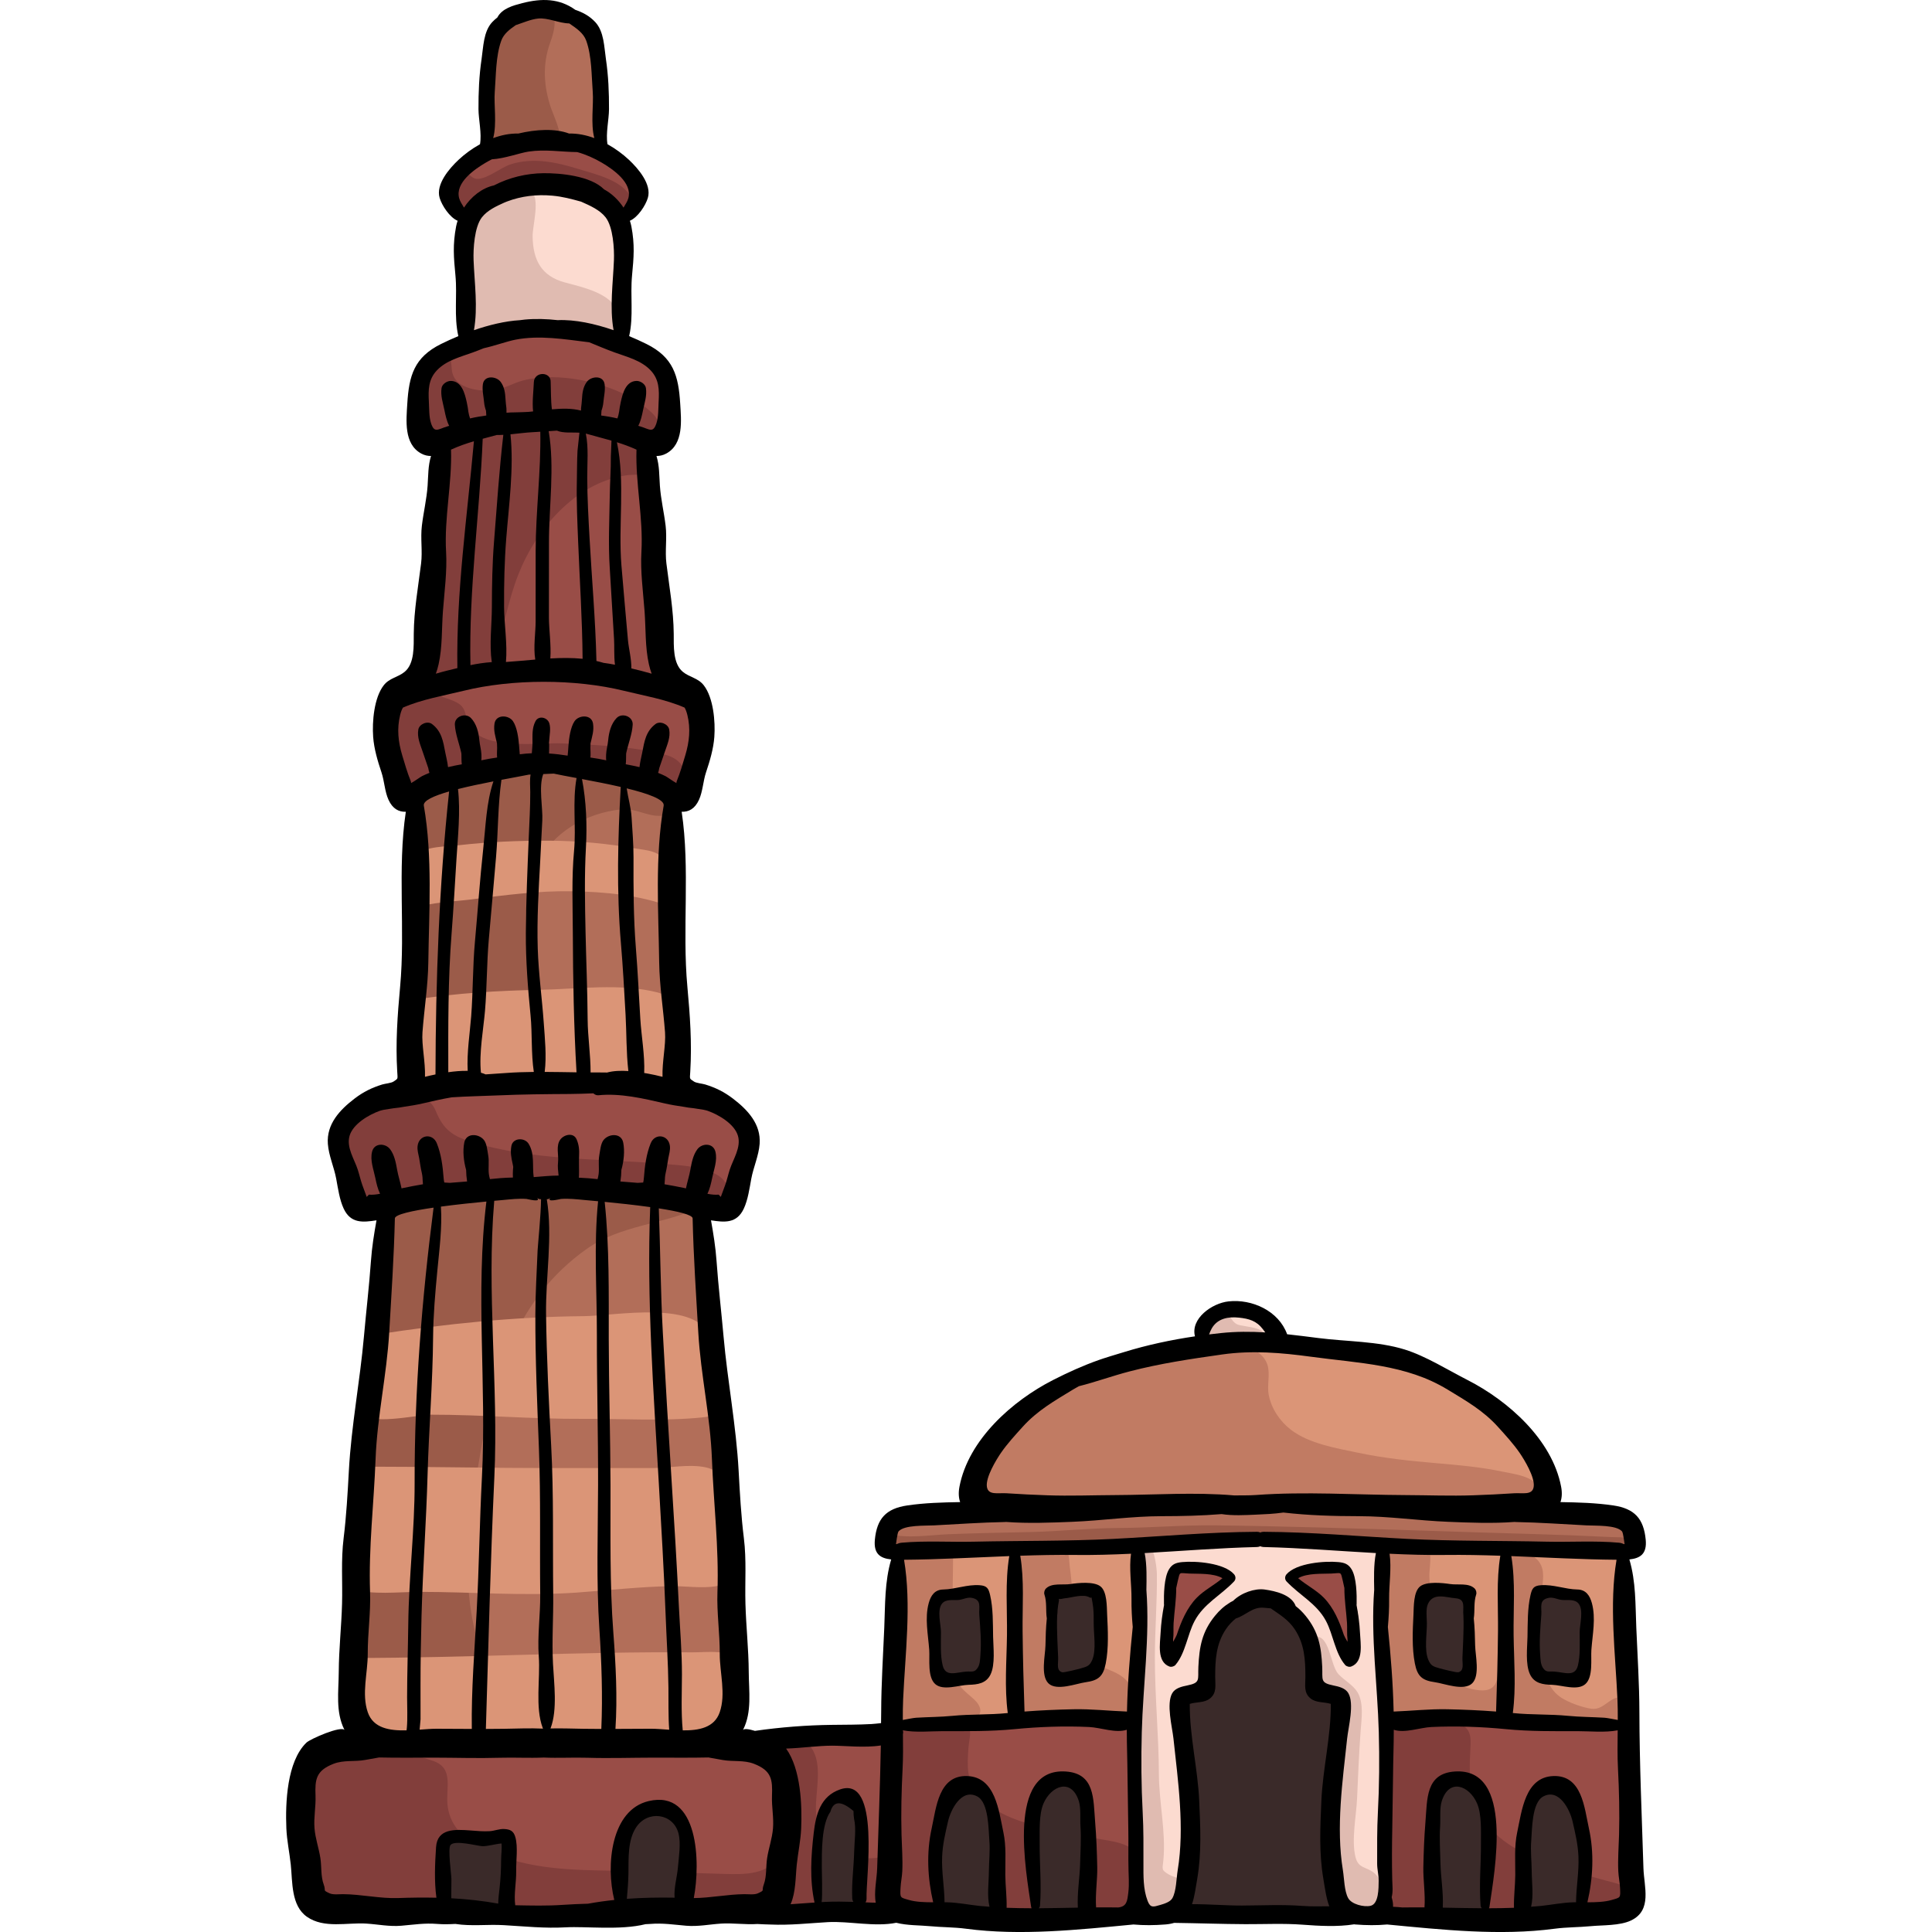 <?xml version="1.0" encoding="iso-8859-1"?>
<!-- Generator: Adobe Illustrator 19.0.0, SVG Export Plug-In . SVG Version: 6.00 Build 0)  -->
<svg version="1.1" id="Layer_1" xmlns="http://www.w3.org/2000/svg" xmlns:xlink="http://www.w3.org/1999/xlink" x="0px" y="0px"
	 viewBox="0 0 511.999 511.999" style="enable-background:new 0 0 511.999 511.999;" xml:space="preserve">
<path style="fill:#B26E59;" d="M411.929,399.011c0.086,0.108,0.185,0.212,0.299,0.311c0.467,0.406,1.087,0.581,1.688,0.734
	c3.233,0.822,6.547,1.323,9.88,1.492c2.202,0.112,7.162-0.203,8.399,1.949c0.48,0.836,0.595,1.826,0.7,2.785
	c0.162,1.49,0.23,3.237-0.905,4.215c-0.425,0.365-0.983,0.579-1.328,1.021c-0.512,0.656-0.397,1.585-0.292,2.411
	c0.448,3.572,0.022,7.019,0.749,10.561c0.865,4.223,0.699,8.703,0.922,12.998c0.512,9.829,1.116,19.652,1.448,29.489
	c0.423,12.542,0.391,25.117-0.781,37.62c-4.939,1.126-9.316,2.936-13.713,2.987c-20.309,0.238-40.623-0.063-60.935-0.079
	c-82.056-0.059-164.114-0.054-246.171-0.157c-9.24-0.012-18.659,0.882-28.242-2.699c-0.569-0.212-1.32-4.897-1.511-5.623
	c-0.519-1.963-1.023-3.93-1.47-5.911c-0.844-3.744-1.52-7.556-1.61-11.4c-0.124-5.299,1.325-17.115,8.224-17.694
	c1.435-0.12,2.936-0.013,4.253-0.595c2.234-0.986,3.239-3.7,3.124-6.14c-0.115-2.44-1.089-4.742-1.753-7.092
	c-1.629-5.781-0.001-13.076,0.504-18.969c0.612-7.135,1.222-14.271,1.834-21.406c1.213-14.164,2.422-28.328,3.623-42.493
	c0.801-9.449,1.598-18.899,2.389-28.349c0.427-5.096,0.131-10.466-0.27-15.585c-0.086-1.089-0.259-2.312-1.136-2.964
	c-0.591-0.439-1.367-0.511-2.065-0.744c-3.476-1.162-3.819-5.355-5.323-8.13c-1.787-3.298-2.045-7.131-0.42-10.582
	c1.365-2.901,3.722-5.515,6.162-7.56c2.623-2.197,6.264-2.516,8.619-5.262c3.261-3.802,1.99-9.165,2.14-13.741
	c0.184-5.593,0.382-11.184,0.558-16.779c0.363-11.566,0.634-23.137,0.521-34.709c-0.065-6.658-3.164-13.399-5.464-19.893
	c-2.815-7.947-3.305-15.374,3.108-21.743c4.908-4.876,5.369-11.084,5.903-17.307c0.869-10.121,1.544-20.258,2.368-30.383
	c0.507-6.24,0.687-12.081-2.679-18.083c-3.727-6.647-2.982-14.647,3.149-19.244c8.356-6.266,8.401-14.3,7.906-22.925
	c-0.169-2.943-0.461-5.877-0.775-8.808c-0.264-2.467-0.032-5.36-1.46-7.477c-0.846-1.255-1.945-2.37-2.481-3.786
	c-0.751-1.986-0.256-4.256,0.722-6.141c1.367-2.634,3.577-4.674,5.905-6.453c2.556-1.952,2.849-2.754,3.348-5.95
	c1.055-6.769-0.243-13.73,1.255-20.457c1.79-8.041,8.909-12.886,17.145-10.568c4.62,1.3,8.906,3.464,9.638,8.947
	c0.722,5.404,1.046,10.86,1.604,16.289c0.349,3.4-1.524,7.558,1.012,10.491c0.782,0.904,1.882,1.458,2.861,2.144
	c2.935,2.058,5.495,6.803,4.768,10.401c-0.42,2.076-1.449,3.975-2.05,6.005c-1.239,4.182-0.573,8.383,0.094,12.557
	c0.963,6.026-0.37,12.605-0.514,18.691c-0.025,1.048-0.013,2.191,0.641,3.01c0.954,1.196,2.742,1.133,4.229,1.498
	c2.232,0.548,3.313,2.052,4.466,3.861c1.032,1.619,2.4,3.051,3.092,4.942c1.221,3.336,0.912,7.114-0.369,10.386
	c-1.215,3.104-4.273,4.9-4.885,8.442c-0.351,2.033,0.183,4.03,0.521,6.024c0.358,2.108,0.164,4.146,0.419,6.246
	c1.223,10.075,2.104,20.199,2.843,30.324c0.46,6.294,0.743,12.394,5.684,17.284c2.753,2.725,4.622,6.27,5.101,10.13
	c0.446,3.595-0.906,6.799-1.028,10.327c-0.102,2.951-0.066,4.736-2.483,6.793c-3.42,2.91-5.21,4.872-4.532,9.67
	c1.647,11.647,1.565,23.867,1.266,35.655c-0.139,5.475-0.141,10.953-0.115,16.43c0.012,2.518,0.365,5.293,0.028,7.785
	c-0.369,2.718-1.121,4.733,0.025,7.47c1.011,2.414,3.041,4.381,5.486,5.315c1.316,0.502,2.726,0.713,4.064,1.153
	c2.693,0.886,4.473,3.732,6.186,5.902c1.432,1.814,2.582,3.88,2.879,6.203c0.452,3.535-0.981,6.957-2.681,9.975
	c-1.355,2.407-2.645,5.673-5.713,6.156c-1.425,0.224-3.123-0.05-4.096,1.014c-0.717,0.785-0.697,1.975-0.634,3.037
	c0.205,3.482,0.237,7.027,0.634,10.493c0.245,2.146,1.14,3.873,1.754,5.898c1.829,6.028,1.464,13.335,2.009,19.6
	c1.201,13.817,2.393,27.633,3.579,41.452c0.637,7.415,1.129,14.844,1.702,22.264c0.414,5.37,0.735,10.76,1.278,16.118
	c0.641,6.322-0.506,13.065-0.946,19.415c-0.041,0.593-0.069,1.237,0.27,1.725c0.515,0.743,1.59,0.761,2.492,0.701
	c6.183-0.407,12.366-0.814,18.549-1.221c3.165-0.208,6.331-0.472,9.499-0.626c1.742-0.085,3.862,0.426,5.555,0.014
	c4.209-1.024,4.678-9.393,5.006-12.846c0.546-5.751,0.096-11.534,0.38-17.296c0.265-5.374,1.707-13.518-1.136-18.392
	c-0.798-1.369-1.762-2.791-1.661-4.372c0.108-1.699,1.43-3.07,2.833-4.031c2.292-1.57,5.026-2.487,7.8-2.614
	c2.633-0.122,6.362,1.042,8.804-0.257c1.699-0.904,1.755-2.779,2.224-4.452c1.342-4.792,4.094-9.38,7.125-13.293
	c6.075-7.839,14.507-13.368,23.495-17.344c5.774-2.553,11.794-4.517,17.874-6.197c11.853-3.275,30.1-3.699,46.04-2.037
	c10.991,1.146,21.631,2.425,31.557,7.754c7.012,3.765,14.056,7.837,19.708,13.525c2.841,2.86,5.276,6.116,7.083,9.726
	c0.885,1.769,1.982,3.882,2.344,5.839C411.938,395.408,410.804,397.591,411.929,399.011z"/>
<g>
	<path style="fill:#994D47;" d="M145.353,86.735c-9.915,0-18.555,0.452-27.213,5.695c-2.86,1.732-5.234,3.764-6.438,7.053
		c-1.179,3.22-2.402,10.722-0.353,13.726c1.875,2.749,3.916,0.961,4.845,4.748c1.322,5.389,0.204,13.062-0.198,18.505
		c-0.592,7.997-0.802,16.064-1.177,24.047c-0.261,5.539,1.034,11.566-1.896,16.438c-2.138,3.554-6.458,4.654-8.302,8.443
		c-2.2,4.525-2.279,14.028-0.43,18.571c2.54,6.242,10.671,2.323,15.72,1.597c8.9-1.281,17.787-3.143,26.807-2.917
		c6.925,0.173,14.131,1.655,20.872,3.228c3.522,0.822,8.021,3.751,11.688,3.137c5.576-0.933,7.976-13.458,6.642-18.551
		c-0.748-2.856-3.016-4.853-5.333-6.444c-3.393-2.329-4.492-3.025-5.011-7.421c-1.313-11.107-2.005-22.729-2.552-33.908
		c-0.291-5.956-1.791-11.658-2.059-17.558c-0.154-3.389-0.043-3.86,1.867-5.846c2.513-2.613,4.021-2.362,5.038-6.143
		c1.068-3.977,0.83-8.42-0.737-12.261C172.668,89.93,155.607,88.072,145.353,86.735z"/>
	<path style="fill:#994D47;" d="M136.406,38.274c-6.405-0.649-20.441,7.242-17.994,15.033c1.709,5.443,3.495,4.183,7.432,1.743
		c3.97-2.459,7.49-4.204,12.066-4.931c6.716-1.065,16.298-1.242,21.679,3.448c1.356,1.181,2.879,4.537,4.947,4.459
		c2.451-0.093,4.953-5.727,4.69-7.842c-0.411-3.314-5.896-6.264-8.397-7.819C152.859,37.412,145.821,36.047,136.406,38.274z"/>
	<path style="fill:#994D47;" d="M151.69,286.541c-9.71-1.152-20.89,0.94-30.676,1.409c-6.462,0.309-13.456,0.33-19.739,2.031
		c-7.658,2.073-11.064,6.701-11.027,15.064c0.014,3.124,1.392,5.976,2.823,8.709c1.618,3.09,1.799,3.194,4.922,3.727
		c5.134,0.876,11.287-0.107,16.438-0.352c6.762-0.322,13.528-0.945,20.295-1.148c9.852-0.295,19.469,0.276,29.27,0.382
		c7.085,0.076,13.893,1.459,20.702,3.271c5.777,1.538,7.193,0.804,9.655-4.838c2.065-4.732,6.201-14.138,2.188-18.481
		c-3.997-4.327-11.999-5.333-17.456-6.429C170.104,288.085,161.17,288.169,151.69,286.541z"/>
	<path style="fill:#994D47;" d="M299.68,456.154c-5.312-2.699-15.468-0.373-21.476-0.373c-6.916,0-13.578-0.001-20.446,0
		c-4.584,0.001-9.466-0.074-13.902,0.819c-6.073,1.223-6.749,2.654-7.141,9.124c-0.609,10.038-0.778,20.086-0.778,30.158
		c0,2.333-0.939,7.079,0.467,9.103c1.814,2.61,5.393,1.093,8.348,1.202c13.622,0.506,27.323,0.067,40.947,0.694
		c4.912,0.227,12.934,2.914,15.472-2.286c2.597-5.319,1.158-16.507,0.372-22.266C300.529,474.885,302.474,463.605,299.68,456.154z"
		/>
	<path style="fill:#994D47;" d="M407.039,455.781c-7.962,0.676-16.213-0.819-24.229-0.382c-4.764,0.261-9.301,0.204-14.11,0.438
		c-0.495,7.07-0.781,13.935-0.448,21.181c0.238,5.208,0.513,10.279-0.001,15.491c-0.332,3.363-1.952,8.091-1.471,11.361
		c0.682,4.631,4.575,3.588,8.753,3.759c10.157,0.419,20.388,0.328,30.566-0.115c6.651-0.289,14.449,1.267,20.892-0.255
		c3.608-0.852,4.269-2.855,4.952-6.645c1.693-9.386,0.222-19.401,0.074-28.8c-0.066-4.201,0.628-11.024-1.958-14.488
		C423.718,459.981,413.122,457.024,407.039,455.781z"/>
	<path style="fill:#994D47;" d="M234.445,506.106c-2.011,0.889-7.987,0.216-10.471,0.499c-3.193,0.365-5.542-0.168-8.667-0.578
		c-8.198-1.075-17.144-1.816-25.4-1.262c-8.955,0.601-17.685,1.189-26.701,0.325c-8.783-0.841-17.536-0.387-26.331-0.086
		c-9.641,0.331-18.798-0.89-28.427,0.364c-5.015,0.653-9.921,0.809-14.938,0.364c-1.761-0.156-5.863,0.362-7.401-0.43
		c-2.197-1.129-2.614-3.299-3.104-5.521c-1.196-5.443-1.945-11.563-2.161-17.126c-0.169-4.347-1.193-11.388,0.83-15.418
		c3.918-7.806,17.798-6.863,24.875-7.002c12.848-0.252,25.542,1.023,38.474,0.11c7.411-0.522,14.829-0.072,22.274-0.093
		c4.775-0.013,9.884,1.235,14.587,0.745c2.472-0.257,5.679,0.859,8.335,0.743c3.669-0.161,7.261,0.002,10.937,0.002
		c6.128,0,12.128-0.488,18.212-0.754c4.945-0.216,15.417-2.526,19.002,1.874c4.247,5.212-0.945,18.302-0.942,24.445
		C237.43,491.433,238.736,504.211,234.445,506.106z"/>
</g>
<path style="fill:#9B5B49;" d="M185.51,319.935c-9.777,4.644-21.007,4.597-30.178,11.146c-18.26,13.037-24.266,32.593-27.999,53.825
	c-3.021,17.182-5.743,35.063-0.101,52.118c1.626,4.913,4.347,8.517,7.033,12.805c1.169,1.868,3.17,5.141,1.499,7.282
	c-1.703,2.184-8.353,2.04-10.783,2.207c-5.889,0.404-11.607,0.661-17.511,0.669c-2.983,0.005-10.822,1.416-12.961-1.328
	c-2.067-2.652-0.953-9.935-1.47-13.219c-2.36-15.015,0.416-30.673,1.763-45.75c1.551-17.351,3.713-34.626,5.312-51.969
	c0.587-6.365,0.64-12.684,0.996-19.048c0.311-5.569,2.434-8.578,7.722-10.61c8.819-3.388,19.179-3.009,28.471-3.642
	c13.626-0.926,27.065-0.945,40.454,2.038C182.255,317.463,182.901,315.769,185.51,319.935z"/>
<g>
	<path style="fill:#DB9577;" d="M326.148,355.504c-5.635,1.213-11.593,0.304-17.281,1.567c-6.703,1.489-14.132,3.427-20.407,6.345
		c-8.953,4.163-18.704,9.089-24.736,17.117c-4.1,5.457-8.68,13.95-0.099,16.923c12.227,4.235,27.793,1.796,40.5,1.672
		c29.126-0.285,58.209,0.861,87.292,0.737c4.716-0.02,14.972,1.449,17.303-3.594c2.981-6.446-2.922-11.593-7.181-15.309
		c-10.063-8.779-20.398-15.053-33.11-19.615C354.3,356.278,340.643,355.877,326.148,355.504z"/>
	<path style="fill:#DB9577;" d="M99.874,353.641c18.193-2.814,36.346-4.687,54.88-4.847c8.239-0.072,30.387-4.462,33.448,5.794
		c1.533,5.136,1.243,10.836,1.428,16.105c0.143,4.09,0.244,4.55-3.597,4.942c-10.232,1.045-21.269,0.316-31.544,0.376
		c-13.435,0.079-26.878-1.119-40.3-1.104c-3.564,0.005-17.121,3.151-18.017-0.734c-0.513-2.224,1.605-7.855,1.838-10.282
		C98.29,360.977,98.244,356.617,99.874,353.641z"/>
	<path style="fill:#DB9577;" d="M97.638,388.682c16.211,0,32.459,0.373,48.704,0.373c8.829,0,17.66,0.001,26.49,0
		c4.527-0.001,9.723-1.136,14.163-0.2c9.139,1.929,8.78,17.205,7.765,24.438c-0.601,4.28-0.956,6.403-5.06,7.078
		c-3.806,0.626-8.153-0.093-12.009-0.021c-8.297,0.153-16.589,1.115-24.863,1.699c-13.945,0.984-27.748-0.188-41.695-0.19
		c-5.593-0.001-12.513,0.918-17.92-0.81c0.355-4.367,0.896-8.919,1.085-13.366C94.564,401.367,92.903,393.96,97.638,388.682z"/>
	<path style="fill:#DB9577;" d="M93.537,439.379c30.009,0,59.969-1.727,89.981-1.491c3.602,0.028,10.353-0.947,12.531,2.456
		c2.501,3.907-0.812,13.827-2.3,17.988c-10.923,0.587-21.87,2.371-32.843,2.686c-13.28,0.382-26.66-0.215-39.907-0.777
		c-7.206-0.306-16.66,1.221-23.546-1.151C91.481,457.034,93.18,445.281,93.537,439.379z"/>
</g>
<path style="fill:#9B5B49;" d="M121.364,206.611c-3.056,0.377-7.084,1.729-9.575,3.528c-3.235,2.335-3.043,5.136-2.853,8.828
	c0.52,10.063,1.644,20.185,1.74,30.279c0.094,9.856-0.668,19.577-1.078,29.381c-0.075,1.788-0.117,5.372,1.22,6.853
	c1.89,2.092,6.564,1.213,9.077,1.304c9.168,0.337,18.386,0.569,27.543,1.065c1.59,0.086,6.582,1.096,7.888-0.293
	c1.732-1.843-2.479-6.78-3.406-8.293c-4.054-6.622-7.943-12.477-10.07-20.103c-2.636-9.448-3.947-20.83,0.412-29.979
	c4.117-8.639,13.044-13.737,22.408-14.691c3.811-0.389,6.977,2.004,10.603,1.691c2.503-0.217,5.107-2.557,2.872-5.181
	c-1.931-2.267-9.94-3.16-12.749-3.854c-6.007-1.484-11.755-3.866-17.988-4.222C139.254,202.457,132.913,203.328,121.364,206.611z"/>
<g>
	<path style="fill:#DB9577;" d="M109.938,264.92c10.875-1.736,22.077-2.4,33.146-2.61c10.025-0.19,21.355-1.82,31.184,0.701
		c9.94,2.549,3.99,18.125,4.203,25.709c-6.816,0.838-14.824-0.333-21.713-0.668c-11.339-0.551-22.45-0.183-33.76,0.771
		c-2.915,0.245-7.969,1.437-10.798,0.703c-2.855-0.741-1.425-0.151-2.347-2.671c-1.22-3.335-0.796-7.847-0.641-11.343
		C109.376,271.845,111.145,269.963,109.938,264.92z"/>
	<path style="fill:#DB9577;" d="M109.938,240.69c4.004-1.58,10.38-1.746,15.006-2.339c8.677-1.114,17.665-2.296,26.42-2.162
		c8.756,0.135,18.174,1.001,26.363,4.091c0.302-3.915,0.892-9.266-1.882-12.646c-1.82-2.216-4.373-2.256-7.164-2.742
		c-7.65-1.331-15.255-2.059-23.032-2.098c-8.08-0.041-16.163,0.291-24.193,1.215c-2.971,0.342-8.768,0.205-11.069,2.599
		C107.401,229.714,108.364,240.828,109.938,240.69z"/>
	<path style="fill:#DB9577;" d="M264.639,411.421c-5.492-1.303-12.141-0.64-17.83-0.371c-3.72,0.176-7.254,0.453-8.18,3.579
		c-0.96,3.24,0.171,9.494,0,13.036c-0.23,4.763-0.065,9.554-0.083,14.325c-0.02,4.991-0.636,9.749,0.429,14.482
		c13.388,0.313,26.783-0.006,40.158-0.602c9.414-0.42,22.648-5.003,23.159,8.178c0.333,8.601,0.417,17.122,0,25.687
		c-0.169,3.471-2.004,12.909,0.355,15.728c2.729,3.26,10.043,0.815,12.88,0.632c10.057-0.652,20.882,1.874,31.134,1.877
		c4.003,0.001,16.5,3.086,19.375,0.007c2.4-2.571,1.75-10.853,1.878-14.058c0.357-8.981,0.977-18.849-0.59-27.702
		c-0.468-2.645-1.939-6.598,0.868-8.682c1.652-1.226,4.676-0.168,6.626-0.345c3.388-0.308,6.701-0.47,10.063-0.965
		c12.045-1.774,24.247-0.274,36.242,0.591c1.916,0.139,7.213,1.662,8.768,0.565c3.126-2.204,1.297-12.706,1.007-15.594
		c-0.718-7.131-0.744-14.141-0.744-21.323c0-3.895,0.965-7.625-2.611-9.044c-2.543-1.01-7.159,0.078-9.86,0.008
		c-6.086-0.156-12.201-0.738-18.275-1.116c-11.154-0.693-22.713-0.431-33.874-0.492c-11.875-0.066-23.765-0.264-35.663-0.264
		c-12.259,0-25.079,0.666-37.099-0.695c-5.32-0.602-11.125,0.421-16.4,1.081C273.124,410.349,267.869,412.187,264.639,411.421z"/>
</g>
<g>
	<path style="fill:#FCDBD0;" d="M329.38,346.861c-4.449-1.037-7.613,0.078-10.177,3.845c-2.14,3.144-2.188,5.48,2.103,5.727
		c2.997,0.173,6.023-0.078,9.023,0.061c2.018,0.094,4.8,0.915,6.742-0.045C341.944,354.043,335.971,348.925,329.38,346.861z"/>
	<path style="fill:#FCDBD0;" d="M132.412,52.008c-4.249-0.126-7.801,5.208-8.7,8.707c-1.431,5.572-0.089,12.442-0.089,18.221
		c0,1.874,0.068,3.766-0.045,5.633c-0.073,1.217-0.693,2.792-0.359,4.006c0.254,0.926,0.276,1.119,1.185,1.392
		c0.652,0.196,1.5-0.372,2.153-0.463c1.423-0.196,2.839-0.034,4.264-0.175c3.17-0.312,6.212-1.638,9.303-2.355
		c3.081-0.715,6.141-0.916,9.3-0.805c3.833,0.134,6.445,1.359,9.752,2.955c0.546,0.263,2.023,0.81,2.607,0.844
		c1.473,0.087,0.913,0.339,1.628-0.765c1.397-2.161,0.795-6.512,0.916-8.973c0.216-4.387,0.329-8.694-0.195-13.07
		c-0.62-5.177-0.93-11.141-5.491-14.513C151.678,47.502,139.213,48.127,132.412,52.008z"/>
	<path style="fill:#FCDBD0;" d="M301.613,409.986c-0.386,12.175-0.207,24.548-0.2,36.757c0.006,10.416-1.138,20.829-1.408,31.229
		c-0.223,8.586,1.316,17.261,1.408,25.856c0.041,3.885,1.998,2.934,5.391,3.089c5.997,0.275,12.132,0.533,18.152,0.555
		c7.319,0.026,14.496,0.205,21.816-0.156c4.118-0.203,8.147-0.362,12.245-0.443c1.389-0.027,4.533,0.899,5.722-0.001
		c1.786-1.352,1.617-7.722,1.759-9.798c0.709-10.331-0.137-20.351-0.15-30.651c-0.014-11.084,0.757-22.25-0.209-33.302
		c-0.532-6.073-0.2-12.13-0.2-18.229c0-1.667,0.512-3.671-0.695-4.704c-1.696-1.451-5.645-1.102-7.726-1.344
		c-9.796-1.143-19.454-0.958-29.297-0.849c-4.674,0.052-9.352-0.005-14.027-0.005C310.271,407.989,306.306,408.522,301.613,409.986z
		"/>
</g>
<path style="fill:#994D47;" d="M311.601,415.979c-0.58,4.424-1.875,8.839-2.502,13.299c-0.274,1.944-1.247,6.187-0.054,7.846
	c3.631-1.857,3.668-4.726,6.156-7.934c1.979-2.552,3.785-4.993,6.349-7.027c1.686-1.339,5.154-2.059,3.845-4.425
	C323.548,414.404,314.111,414.688,311.601,415.979z"/>
<path style="fill:#C17B63;" d="M252.596,410.274c-0.036,7.906-0.268,15.852-0.268,23.792c0,3.624-0.413,7.651,1.062,11.024
	c1.082,2.474,2.985,3.596,4.817,5.336c3.631,3.453,0.45,5.863-3.496,6.362c-3.32,0.419-6.606-0.756-9.958-1.016
	c-2.354-0.182-4.562,0.477-6.824,0.433c0.916-4.181-0.047-8.981-0.034-13.36c0.018-5.972,0.331-12.034,0.594-18.009
	c0.148-3.36-0.49-7.589,0.209-10.878C239.58,409.805,246.001,410.107,252.596,410.274z"/>
<path style="fill:#994D47;" d="M352.752,415.58c-1.854-0.066-10.437-0.373-9.598,3.206c0.48,2.051,5.403,3.626,6.79,5.174
	c2.602,2.9,3.429,6.607,4.655,10.259c0.358,1.067,1.095,3.785,2.752,3.555c2.317-0.324,2.513-5.81,2.618-7.303
	c0.228-3.245-1.128-6.448-2.023-9.55C357.199,418.328,356.834,416.639,352.752,415.58z"/>
<path style="fill:#3A2A29;" d="M257.525,421.592c5.299-0.792,4.285,9.072,4.462,11.761c0.184,2.791,0.04,5.783-0.394,8.544
	c-0.237,1.505-0.445,1.568-1.79,2.053c-2.227,0.802-3.787,0.925-6.158,1.001c-1.489,0.047-3.639,0.616-4.836-0.605
	c-1.064-1.086-0.825-3.252-0.939-4.664c-0.268-3.335-0.285-6.691-0.571-10.018c-0.212-2.478-0.794-4.843,1.709-6.289
	c1.674-0.967,3.666-1.1,5.546-1.107C255.873,422.262,256.135,421.801,257.525,421.592z"/>
<path style="fill:#C17B63;" d="M269.434,410.541c-0.225,9.561,0.06,19.595,0.534,29.133c0.194,3.903-0.333,7.813,0,11.72
	c0.261,3.056,0.648,3.39,3.677,3.723c5,0.548,10.323,0.189,15.351,0c2.946-0.112,7.582,1.305,9.961-0.475
	c3.901-2.92,1.338-8.421-1.922-10.562c-2.935-1.927-6.702-2.438-9.319-4.863c-2.86-2.648-3.234-6.814-3.321-10.478
	c-0.108-4.57-0.238-8.81-0.87-13.334c-0.267-1.907,0.004-4.502-1.733-5.625C279.852,408.523,270.562,409.012,269.434,410.541z"/>
<path style="fill:#823E3B;" d="M100.516,463.194c-8.597-0.002-18.811,0.49-20.937,10.588c-1.721,8.172,0.988,17.323,2.496,25.371
	c2.705,14.442,22.766,8.421,33.155,8.409c22.994-0.027,46.083-1.385,69.161-0.475c5.974,0.236,11.807,1.43,17.545-0.679
	c6.474-2.38,13.979-1.471,20.731-1.246c2.975,0.1,5.183,1.089,7.989,1.612c3.375,0.628,7.038-0.197,10.454-0.073
	c4.15,0.151,8.223,0.445,12.364,0.794c7.776,0.655,15.396,0.87,23.205,0.869c6.726-0.001,14.381,1.023,21.012-0.076
	c5.608-0.93,3.817-8.869,4.357-13.177c0.626-4.992-3.847-6.561-8.035-7.3c-5.964-1.052-12.007-1.868-17.855-3.481
	c-6.382-1.761-12.776-3.579-17.031-8.977c-3.05-3.871-2.781-7.196-2.509-11.806c0.183-3.103,1.56-5.859-1.551-6.773
	c-2.69-0.79-7.297,0.301-10.079,0.54c-4.172,0.358-6.592-0.553-7.154,3.717c-0.735,5.572-0.002,11.451-0.668,17.152
	c-0.357,3.058,0.367,10.919-2.193,13.149c-2.305,2.006-9.122,0.903-11.787-0.074c-5.23-1.918-6.759-6.22-6.953-11.479
	c-0.183-4.935,1.908-12.126-1.196-16.559c-1.436-2.05-4.757-2.897-7.087-1.854c-2.294,1.027-2.08,2.296-2.127,4.529
	c-0.182,8.551,6.055,17.684,1.082,25.608c-3.374,5.379-9.28,5.256-14.962,5.109c-8.181-0.21-16.363-0.625-24.553-0.788
	c-11.067-0.221-23.072,0.13-33.66-3.568c-6.835-2.387-14.25-5.871-15.129-13.894c-0.492-4.494,1.743-9.737-3.756-11.681
	C109.411,464.759,103.343,463.805,100.516,463.194z"/>
<g>
	<path style="fill:#3A2A29;" d="M282.776,421.187c-1.104,0.055-3.009,1.283-3.655,2.158c-1.266,1.713-0.176,4.69-0.121,6.681
		c0.093,3.333-0.392,6.621-0.552,9.937c-0.068,1.401-0.14,3.948,0.936,5.09c0.925,0.984,3.429,0.443,4.67,0.232
		c1.718-0.292,3.982-1.205,5.477-2.087c1.57-0.927,1.845-2.107,1.888-3.868c0.086-3.587-0.121-7.162-0.136-10.742
		c-0.007-1.683,0.601-4.696-0.299-6.193C289.828,420.478,286.21,421.454,282.776,421.187z"/>
	<path style="fill:#3A2A29;" d="M264.507,506.183c-2.078,1.726-5.07,0.736-7.41,0.243c-2.178-0.458-5.803,0.09-7.54-1.49
		c-1.094-0.996-0.895-2.922-1-4.291c-0.271-3.529-0.201-7.073-0.214-10.609c-0.018-5.182,1.176-13.518,6.455-16.169
		c1.327-0.667,3.486-0.768,4.881-0.293c2.213,0.753,2.85,2.721,3.247,4.849c1.222,6.556,2.523,13.173,2.704,19.853
		C265.684,500.279,266.272,504.716,264.507,506.183z"/>
	<path style="fill:#3A2A29;" d="M275.213,508.418c0.114-1.946-0.546-4.171-0.907-6.08c-0.559-2.943-0.761-5.911-0.851-8.909
		c-0.185-6.183-2.06-15.632,3.247-20.332c2.725-2.413,8.262-2.339,10.262,1.112c1.302,2.247,1.139,6.069,1.384,8.571
		c0.377,3.842,0.504,7.734,0.504,11.6c0,3.341,0.866,8.469-0.861,11.498c-0.873,1.532-2.08,2.42-3.773,2.539
		c-1.018,0.072-2.058-0.02-3.077-0.005C279.429,508.437,277.733,508.931,275.213,508.418z"/>
	<path style="fill:#3A2A29;" d="M311.672,506.257c3.158-6.311,3.389-14.022,3.747-20.931c0.445-8.591-1.201-16.963-3.069-25.331
		c-0.642-2.877-1.915-6.59,0.943-8.568c1.527-1.058,3.922-1.135,5.069-2.639c1.629-2.135,1.175-5.936,1.426-8.432
		c0.358-3.547,1.287-7.625,3.599-10.443c4.084-4.975,10.691-7.556,16.432-4.074c4.903,2.974,8.279,8.439,8.687,14.162
		c0.15,2.099-0.879,6.214,0.67,7.86c1.406,1.496,4.116,0.904,5.517,2.505c1.773,2.026,0.715,7.076,0.296,9.405
		c-0.98,5.455-1.527,10.94-1.593,16.493c-0.066,5.547-0.349,11.122,0.639,16.618c0.375,2.085,0.977,4.11,1.361,6.187
		c0.236,1.275,0.821,3.093,0.519,4.381c-1.183,5.043-11.264,4.104-14.765,4.226c-4.692,0.163-9.411-0.143-14.105-0.205
		C322.552,507.413,317.673,507.8,311.672,506.257z"/>
</g>
<path style="fill:#823E3B;" d="M366.187,457.314c1.56,5.016,0.066,11.723,0.257,16.975c0.185,5.089,0.648,10.305,1.079,15.376
	c0.322,3.781,0.143,7.929-0.008,11.693c-0.073,1.795-0.567,2.592,0.791,3.865c1.405,1.316,5.977,1.675,7.855,2.027
	c7.69,1.44,16.067,0.737,23.856,1.055c4.204,0.171,8.44-0.073,12.639-0.268c4.439-0.205,9.328,0.121,13.673-0.804
	c1.908-0.406,4.824-1.073,5.879-2.924c2.369-4.156-3.692-5.11-6.48-5.895c-12.367-3.48-30.185-7.094-34.911-20.802
	c-1.746-5.065-1.33-10.061-1.098-15.29c0.157-3.531-0.913-4.991-4.338-6.024C380.601,454.856,369.015,453.021,366.187,457.314z"/>
<path style="fill:#3A2A29;" d="M382.294,509.228c3.015-0.221,9.069,0.357,11.345-2.427c0.986-1.206,0.64-3.245,0.702-4.699
	c0.276-6.446,1.183-13.383,0.316-19.802c-0.581-4.304-3.259-10.601-8.278-10.917c-5.905-0.372-6.199,8.601-6.855,12.792
	c-1.092,6.972-0.492,13.596-0.473,20.599c0.004,1.106,0.379,1.109,0.871,2.099C380.88,508.793,380.261,509.377,382.294,509.228z"/>
<path style="fill:#C17B63;" d="M421.06,457.314c2.748,0.007,7.45,1.02,9.757-1c2.008-1.757,1.808-6.593-1.607-6.503
	c-2.819,0.074-4.24,3.417-7.429,3.024c-2.351-0.29-6.204-1.678-8.186-3.034c-4.384-2.997-4.854-8.806-5.122-13.65
	c-0.264-4.77-0.053-9.833,0.198-14.61c0.142-2.699,0.831-5.2-0.716-7.524c-1.753-2.633-7.115-3.915-8.824-1.381
	c-1.558,2.312-0.729,9.004-0.871,11.619c-0.295,5.409-0.737,10.814-1.075,16.219c-0.241,3.842,0.04,7.895-5.02,7.469
	c-6.311-0.531-10.585-4.52-11.836-10.521c-1.341-6.431-1.202-13.176-1.525-19.717c-0.12-2.418,1.635-9.562-2.727-6.897
	c-2.125-0.457-5.531-0.528-7.484,0.608c-3.315,1.928-1.889,9.794-2.204,13.491c-0.551,6.456-0.703,13.69,0.073,20.14
	c0.274,2.268-0.011,8.27,1.368,10.135c2.391,3.237,12.785,0.946,16.12,1.118c6.523,0.333,13.023,1.027,19.588,1.015
	C409.399,457.303,415.194,457.3,421.06,457.314z"/>
<g>
	<path style="fill:#3A2A29;" d="M402.414,508.553c2.744-5.285,0.938-12.651,0.945-18.331c0.005-3.581,0.539-7.135,1.489-10.589
		c0.795-2.886,1.767-6.077,4.675-7.402c4.033-1.836,7.549,5.229,8.427,8.145c1.87,6.207,2.394,12.454,2.123,18.943
		c-0.079,1.89,0.301,5.781-1.202,7.215c-1.172,1.118-4.03,0.93-5.488,1.104c-2.046,0.243-3.8,0.474-5.848,0.115
		C405.763,507.442,404.103,506.957,402.414,508.553z"/>
	<path style="fill:#3A2A29;" d="M376.893,422.673c0.187,3.611-0.41,7.464-0.569,11.086c-0.093,2.083-0.552,5.109,0.023,7.15
		c0.613,2.175,6.189,2.862,8.219,3.139c0.907,0.124,2.749,0.81,3.535,0.637c1.372-0.302,1.228-2.356,1.317-3.441
		c0.299-3.642,0.159-7.313,0.168-10.968c0.004-1.455-0.227-2.853-0.275-4.303c-0.027-0.819,0.317-2.047,0.154-2.801
		c-0.357-1.654-2.395-1.433-3.868-1.445C383.515,421.712,378.27,420.384,376.893,422.673z"/>
	<path style="fill:#3A2A29;" d="M407.545,422.538c-0.555,1.212-0.473,2.944-0.623,4.254c-0.225,1.976-0.566,3.935-0.764,5.912
		c-0.244,2.429-0.711,5.229-0.132,7.63c0.886,3.669,3.307,3.258,6.586,3.881c1.25,0.238,5.37,0.925,6.416-0.27
		c0.829-0.947,0.637-4.92,0.673-6.034c0.099-3.164,0.42-6.464,0.276-9.623c-0.079-1.728-0.309-4.206-1.793-5.362
		C415.95,421.188,411.68,421.477,407.545,422.538z"/>
	<path style="fill:#3A2A29;" d="M222.868,475.827c-2.38-0.023-3.669,3.219-4.26,5.115c-1.019,3.266-2.07,6.823-2.429,10.224
		c-0.439,4.162,0.069,8.685,0.419,12.85c0.061,0.718-0.211,2.524,0.409,3.032c0.38,0.312,1.721,0.117,2.205,0.19
		c1.258,0.188,2.324,0.232,3.605,0.168c1.338-0.067,3.11,0.666,4.136-0.411c1.923-2.019,1.588-6.827,1.654-9.285
		c0.133-5.002,0.639-10.444-0.166-15.396C227.912,479.059,226.944,476.207,222.868,475.827z"/>
	<path style="fill:#3A2A29;" d="M133.216,507.384c0.144-4.397,0.864-8.837,1.037-13.257c0.052-1.311,0.083-2.631,0.115-3.941
		c0.015-0.662,0.277-2.127-0.007-2.76c-0.447-0.997-1.98-0.987-2.97-1.05c-2.093-0.13-4.195,0.293-6.308,0.191
		c-1.627-0.079-4.413-0.607-5.965,0.009c-1.56,0.62-1.472,4.055-1.624,5.572c-0.359,3.592-0.484,7.688,0.016,11.282
		c0.298,2.138,1.241,3.187,3.413,3.339c1.9,0.132,3.77,0.437,5.662,0.622C129.391,507.666,131.921,506.965,133.216,507.384z"/>
	<path style="fill:#3A2A29;" d="M166.548,505.711c-0.95-0.77-1.098-2.813-1.486-3.942c-0.885-2.569-1.422-4.921-1.44-7.657
		c-0.04-5.859,1.898-12.23,7.866-14.53c3.239-1.248,8.066,0.102,9.535,3.419c1.104,2.492,0.203,5.781,0.338,8.397
		c0.161,3.11,0.455,6.21,0.343,9.333c-0.074,2.071-0.522,4.007-2.815,4.384c-1.752,0.289-3.621-0.001-5.389,0.092
		C171.037,505.338,168.601,505.398,166.548,505.711z"/>
</g>
<g>
	<path style="fill:#9B5B49;" d="M235.757,406.532c4.611,1.261,10.75,0.259,15.447,0.06c7.428-0.317,14.915-0.416,22.342-0.601
		c7.606-0.19,15.212-1.034,22.817-1.061c8.555-0.031,17.066-0.805,25.673-0.699c9.318,0.116,18.635,0.322,27.95,0.573
		c18.847,0.508,37.688,1.207,56.535,1.735c6.86,0.193,13.7,0.468,20.547,0.802c1.811,0.088,8.941-0.251,5.951,3.213
		c-1.074,1.244-3.386,1.067-4.841,1.059c-3.893-0.023-7.795-0.272-11.71-0.269c-10.783,0.009-21.621-0.876-32.377-1.671
		c-13.966-1.032-27.918-1.961-41.909-2.353c-13.173-0.369-26.083,1.781-39.07,2.396c-7.538,0.357-15.168-0.504-22.722-0.512
		c-7.619-0.008-15.211,0.541-22.817,0.816c-5.215,0.188-10.289,0.581-15.467,0.996C240.034,411.181,233.003,411.056,235.757,406.532
		z"/>
	<path style="fill:#9B5B49;" d="M142.211,2.413c-6.8-0.595-11.031,6.219-12.287,11.871c-1.487,6.689-1.548,14.712-1.618,21.542
		c-0.025,2.461-0.09,2.854,2.168,3.078c2.543,0.252,6.388-0.351,9.004-0.613c1.506-0.15,7.673-0.033,8.617-1.123
		c1.116-1.289-1.478-6.773-2.057-8.481c-1.963-5.789-2.348-11.593-0.195-17.509C146.665,8.929,149.243,1.404,142.211,2.413z"/>
</g>
<g>
	<path style="fill:#E0BBB1;" d="M123.769,59.876c1.199-2.792,3.521-5.507,6.085-7.164c2.123-1.371,8.316-4.071,10.744-2.275
		c2.732,2.02,0.497,9.328,0.547,12.236c0.108,6.263,2.329,10.492,8.525,12.169c6.665,1.804,15.508,3.543,14.731,12.303
		c-0.21,2.367-1.291,3.103-3.51,3.019c-5.278-0.2-10.601-2.654-16.015-2.757c-6.19-0.117-11.474,1.922-17.391,3.225
		c-6.345,1.398-4.64-6.683-4.25-10.71C123.944,72.6,120.863,66.647,123.769,59.876z"/>
	<path style="fill:#E0BBB1;" d="M302.042,412.145c0.46,6.754-0.234,14.246-0.521,21.055c-0.284,6.754-0.531,13.535-0.548,20.313
		c-0.028,11.114-0.375,22.362,0,33.496c0.163,4.841-0.41,10.427,0.528,15.184c0.729,3.699,6.769,7.565,9.635,3.763
		c1.067-1.415,1.698-4.097,1.804-5.864c0.176-2.896-1.294-2.24-3.063-3.265c-2.268-1.315-1.789-1.375-1.557-3.993
		c0.662-7.468-1.165-15.151-1.2-22.668c-0.047-10.3-1.068-20.539-1.07-30.817c-0.001-7.398,0.632-14.851,0.533-22.199
		C306.54,413.903,304.727,404.325,302.042,412.145z"/>
	<path style="fill:#E0BBB1;" d="M355.497,506.761c-0.99-6.051-2.62-12.11-2.95-18.339c-0.373-7.058,0.71-14.084,1.621-21.017
		c0.569-4.335,1.867-9.259,1.047-13.579c-0.64-3.376-3.309-4.561-5.332-7.201c-2.828-3.691-1.829-8.252-1.563-12.796
		c4.049-0.981,4.169,7.437,6.365,9.816c1.521,1.648,3.88,2.869,5.041,4.779c1.78,2.93,1.065,7.258,0.842,10.414
		c-0.418,5.896-0.675,11.843-0.929,17.749c-0.198,4.629-1.551,10.992-0.419,15.559c0.756,3.055,2.774,2.502,4.843,4.127
		c1.226,0.963,2.266,2.921,2.637,4.461C368.451,508.018,359.172,507.095,355.497,506.761z"/>
</g>
<path style="fill:#C17B63;" d="M323.424,356.017c-16.246,0.056-32.352,6.628-46.61,14c-7.962,4.117-14.897,10.201-17.114,19.122
	c-1.344,5.405,1.662,8.549,6.806,9.716c11.001,2.496,23.44,0.189,34.651,0.194c14.448,0.006,28.896,0,43.344,0
	c13.827,0,27.605,0.023,41.4,0.669c3.048,0.142,26.824,1.376,21.182-6.392c-1.629-2.242-6.35-2.784-8.828-3.311
	c-5.787-1.23-11.739-1.755-17.624-2.259c-6.942-0.594-13.863-1.315-20.69-2.754c-5.785-1.22-12.941-2.387-17.752-6.037
	c-2.973-2.255-5.245-5.623-5.966-9.292c-0.487-2.479,0.387-5.38-0.275-7.761C334.565,356.94,326.954,355.303,323.424,356.017z"/>
<path style="fill:#E0BBB1;" d="M317.811,355.75c0.276-2.781,1.968-6.303,4.53-7.489c3.731-1.726,3.214,1.533,5.474,2.685
	c1.607,0.818,10.066,0.59,6.3,4.803C331.157,359.06,321.479,356.401,317.811,355.75z"/>
<g>
	<path style="fill:#823E3B;" d="M168.074,105.884c-7.877-4.731-20.246-7.373-29.294-5.099c-3.073,0.772-5.63,2.6-8.88,2.734
		c-3.424,0.141-8.977-0.672-10.005-4.635c-0.583-2.251,0.389-6.206-3.549-4.698c-5.981,2.288-8.028,13.988-4.867,19.001
		c1.1,1.743,2.949,2.448,3.699,4.451c0.97,2.589,0.484,5.616,0.412,8.308c-0.103,3.872-0.221,7.653-0.581,11.517
		c-0.702,7.51-0.36,15.047-0.713,22.574c-0.296,6.331-1.354,12.675-1.27,19.017c0.075,5.769,8.475,4.419,12.315,2.792
		c3.523-1.493,4.703-5.681,5.879-9.035c2.361-6.734,3.5-13.827,6.114-20.491c4.776-12.175,15.066-24.315,28.66-26.365
		c1.767-0.266,3.868,0.207,5.289-1.128c1.449-1.362,1.162-3.496,1.452-5.234c0.714-4.26,3.956-6.651-0.236-10.443
		C171.132,107.915,169.649,106.83,168.074,105.884z"/>
	<path style="fill:#823E3B;" d="M123.275,57.912c6.158-6.379,15.426-9.509,24.271-8.972c3.764,0.228,7.798,1.842,11.107,3.59
		c1.296,0.686,2.632,1.41,3.8,2.302c1.045,0.797,2.01,2.523,3.237,2.929c3.264,1.082,2.638-3.347,1.757-5.131
		c-2.389-4.847-9.347-6.363-14.11-7.834c-5.809-1.795-11.997-3.146-17.943-1.269c-2.612,0.824-6.051,3.772-8.752,3.886
		c-2.501,0.106-3.26-4.022-5.984-1.418c-1.421,1.358-1.768,4.516-1.671,6.361C119.187,56.134,121.539,56.733,123.275,57.912z"/>
	<path style="fill:#823E3B;" d="M100.871,190.633c0.276-5.967,10.148-7.991,14.553-6.518c1.762,0.589,4.644,1.355,6.158,2.374
		c2.202,1.484,1.621,3.736,2.775,5.843c3.669,6.7,18.609,4.388,24.608,4.676c8.177,0.392,16.417,0.643,24.44,2.32
		c3.906,0.816,6.33,1.344,8.289,5.011c1.673,3.131,0.281,6.03-3.234,5.42c-3.266-0.566-6.295-2.018-9.533-2.808
		c-4.85-1.182-9.829-1.61-14.692-2.781c-7.377-1.776-14.38-3.192-21.985-1.924c-7.589,1.266-13.347,6.24-20.554,8.245
		C101.077,213.445,102.66,200.192,100.871,190.633z"/>
	<path style="fill:#823E3B;" d="M105.138,291.346c-7.123,0.026-14.482,3.697-14.516,11.521c-0.021,4.876,1.889,10.002,4.118,14.266
		c1.675,3.204,3.104,2.998,6.587,2.43c7.362-1.199,14.878-2.799,22.327-3.205c16.216-0.885,31.997-0.895,48.119,1.228
		c4.797,0.632,12.238,3.893,16.956,2.215c2.382-0.848,4.906-3.132,3.8-5.802c-1.955-4.721-11.887-5.139-15.812-5.49
		c-17.532-1.57-35.107-0.735-52.135-6.017c-4.926-1.527-7.188-3.433-9.085-8.039C113.874,290.516,110.583,290.207,105.138,291.346z"
		/>
</g>
<path d="M313.286,413.969c-1.632,0.155-2.641,0.534-3.484,1.909c-1.334,2.181-1.392,6.737-1.34,9.299
	c0.001,0.048,0.022,0.087,0.029,0.133c-0.452,2.428-0.799,4.877-0.92,7.403c-0.139,2.908-1.017,7.654,2.323,8.93
	c0.507,0.194,1.274-0.016,1.622-0.428c2.684-3.174,3.136-8.024,5.073-11.654c2.457-4.605,6.958-6.779,10.434-10.452
	c0.531-0.56,0.5-1.363,0-1.93C324.394,414.2,316.878,413.627,313.286,413.969z M317.181,423.389
	c-2.644,2.687-4.176,6.372-5.331,9.878c-0.095,0.286-0.501,1.007-0.96,1.826c-0.002-0.212-0.006-0.426-0.008-0.639
	c0.197-1.394,0.043-2.922,0.134-4.331c0.196-3.045,0.709-6.187,0.694-9.28c0.137-0.643,0.266-1.293,0.424-1.925
	c0.622-2.503,0.202-2.04,3.043-1.909c2.405,0.11,6.343-0.171,8.787,1.228C321.823,420.052,319.143,421.396,317.181,423.389z"/>
<path d="M247.86,446.308c2.1,1.837,6.264,0.247,8.844,0.184c2.359-0.058,4.66-0.358,5.804-2.753
	c1.282-2.683,0.727-7.161,0.675-9.959c-0.068-3.638,0.025-7.528-0.799-11.081c-0.406-1.75-0.822-2.455-2.735-2.6
	c-3.319-0.251-6.442,1.079-9.695,1.134c-2.216,0.038-3.28,1.568-3.835,3.615c-1.089,4.016-0.157,8.32,0.136,12.378
	C246.431,439.709,245.732,444.447,247.86,446.308z M249.628,424.999c0.996-1.286,2.926-0.875,4.354-0.986
	c1.213-0.095,2.306-0.804,3.555-0.567c2.703,0.514,1.829,2.479,1.982,4.507c0.264,3.514,0.579,7.027,0.304,10.558
	c-0.086,1.104-0.087,2.457-0.681,3.406c-0.878,1.401-1.584,0.97-3.099,1.074c-2.627,0.181-5.436,1.504-6.212-1.581
	c-0.68-2.699-0.465-6.125-0.471-8.875C249.354,430.498,248.255,426.772,249.628,424.999z"/>
<path d="M291.593,420.376c-1.767-1.324-5.88-0.895-7.899-0.59c-2.096,0.315-4.883-0.359-6.473,1.155
	c-0.414,0.394-0.616,1.087-0.433,1.639c0.68,2.042,0.302,4.218,0.627,6.33c-0.251,2.398-0.311,4.845-0.358,7.158
	c-0.053,2.613-1.331,7.962,0.784,10.03c2.175,2.127,7.403,0.046,9.845-0.29c3.393-0.467,4.676-1.55,5.345-4.974
	c0.808-4.129,0.582-8.774,0.371-12.956C293.3,425.832,293.429,421.751,291.593,420.376z M289.468,439.851
	c-0.655,1.564-1.282,1.804-3.034,2.285c-0.561,0.154-4.486,1.179-4.973,1.024c-1.57-0.5-0.987-2.18-1.043-3.882
	c-0.052-1.607-0.155-3.212-0.211-4.818c-0.069-1.983-0.146-4.172-0.043-6.297c0.062-0.507,0.095-1.014,0.109-1.523
	c0.077-0.799,0.185-1.581,0.339-2.327c0.047-0.224,0.021-0.419-0.033-0.599c0.564,0.156,1.14-0.12,1.693-0.161
	c1.693-0.126,4.847-1.254,6.516-0.195c0.298,0.107,0.451,0.075,0.465-0.089c0.186,0.909,0.343,1.821,0.453,2.74
	c0.149,1.402,0.141,2.785,0.134,4.193C289.828,433.027,290.563,437.239,289.468,439.851z"/>
<path d="M434.455,453.709c-0.014-7.423-0.508-14.906-0.818-22.335c-0.261-6.26-0.082-12.151-1.835-18.106
	c2.863-0.302,4.691-1.45,4.328-5.232c-0.534-5.561-2.938-8.248-8.594-9.081c-4.588-0.675-9.313-0.808-14.002-0.884
	c0.398-1.147,0.48-2.505,0.178-4.084c-2.374-12.463-14.004-22.756-24.784-28.259c-5.197-2.652-11.112-6.363-16.642-8.085
	c-7.152-2.226-15.42-2.097-22.821-3.041c-2.828-0.36-5.601-0.716-8.363-1.012c-2.224-6.193-9.305-9.404-15.541-8.707
	c-4.433,0.495-10.087,4.569-8.882,9.258c-6.344,0.938-12.627,2.274-18.758,4.162c-1.121,0.345-2.34,0.703-3.597,1.092
	c-0.662,0.2-1.322,0.41-1.979,0.629c-0.385,0.127-0.771,0.259-1.158,0.394c-4.171,1.475-8.231,3.316-12.134,5.309
	c-10.779,5.501-22.411,15.796-24.784,28.259c-0.301,1.58-0.22,2.937,0.178,4.084c-4.689,0.076-9.415,0.209-14.002,0.884
	c-5.656,0.832-8.059,3.52-8.595,9.081c-0.364,3.781,1.465,4.931,4.328,5.232c-1.754,5.954-1.574,11.845-1.835,18.106
	c-0.31,7.428-0.804,14.911-0.818,22.335c-0.001,0.978-0.026,1.957-0.034,2.935c-0.834,0.083-1.675,0.197-2.515,0.243
	c-3.471,0.19-6.956,0.181-10.435,0.218c-6.707,0.072-13.732,0.621-20.467,1.59c-1.61-0.485-2.94-0.675-3.226-0.175
	c0.038-0.065,0.082-0.116,0.116-0.185c2.347-4.732,1.491-10.077,1.464-15.232c-0.032-6.086-0.708-12.063-0.875-18.114
	c-0.161-5.858,0.312-11.518-0.416-17.365c-0.726-5.833-1.067-11.925-1.385-17.799c-0.649-12.003-2.94-23.74-3.999-35.657
	c-0.591-6.646-1.386-13.331-1.856-19.986c-0.263-3.717-0.836-7.229-1.471-10.785c3.581,0.547,6.837,0.9,8.703-3.12
	c1.092-2.354,1.498-5.331,1.968-7.875c0.566-3.068,1.989-6.148,2.218-9.265c0.386-5.263-3.193-9.044-7.1-12.02
	c-2.323-1.77-4.548-2.863-7.329-3.724c-0.737-0.228-2.391-0.36-2.991-0.785c-1.209-0.856-1.098-0.464-0.965-2.626
	c0.463-7.587-0.066-14.92-0.763-22.476c-1.41-15.279,0.768-31.148-1.512-46.379c1.85,0.067,3.498-0.771,4.589-3.176
	c1.01-2.226,1.084-4.944,1.867-7.28c1.007-3.002,1.968-6.216,2.199-9.394c0.294-4.026-0.237-10.371-2.801-13.667
	c-1.536-1.973-3.768-2.092-5.563-3.584c-2.656-2.206-2.373-6.908-2.396-10.026c-0.049-6.274-1.175-12.498-1.941-18.665
	c-0.407-3.285,0.191-6.669-0.207-9.999c-0.425-3.555-1.271-7.037-1.521-10.616c-0.188-2.7-0.102-5.265-0.905-7.877
	c0.851,0.002,1.712-0.174,2.589-0.649c4.667-2.53,3.965-8.837,3.699-13.224c-0.45-7.443-1.838-12.282-8.941-15.811
	c-1.408-0.7-2.957-1.405-4.588-2.081c1.206-5.258,0.255-10.727,0.769-16.087c0.461-4.816,0.74-8.146-0.176-12.976
	c-0.096-0.504-0.238-1.008-0.403-1.511c2.132-0.907,4.166-4.054,4.764-6.052c1.082-3.616-2.597-7.834-4.996-10.086
	c-1.614-1.514-3.569-2.962-5.7-4.149c-0.499-2.868,0.39-6.489,0.404-9.291c0.021-4.402-0.168-8.905-0.817-13.257
	c-0.477-3.197-0.485-7.308-2.828-9.817c-1.564-1.674-3.347-2.579-5.292-3.25c-4.186-3.015-8.849-3.12-14.069-1.764
	c-2.383,0.619-5.315,1.376-6.584,3.785c-0.004,0.006-0.008,0.018-0.011,0.023c-0.463,0.356-0.915,0.745-1.345,1.206
	c-2.343,2.509-2.351,6.62-2.828,9.817c-0.649,4.352-0.838,8.854-0.817,13.257c0.014,2.802,0.903,6.423,0.404,9.291
	c-2.132,1.187-4.087,2.634-5.7,4.149c-2.4,2.251-6.079,6.469-4.996,10.086c0.598,1.998,2.632,5.143,4.764,6.052
	c-0.163,0.502-0.306,1.007-0.402,1.511c-0.917,4.829-0.639,8.16-0.176,12.976c0.514,5.359-0.437,10.828,0.769,16.087
	c-1.631,0.676-3.179,1.382-4.588,2.081c-7.104,3.529-8.491,8.369-8.941,15.811c-0.265,4.387-0.966,10.694,3.699,13.224
	c0.877,0.475,1.737,0.652,2.589,0.649c-0.804,2.613-0.717,5.177-0.905,7.877c-0.25,3.579-1.096,7.06-1.521,10.616
	c-0.398,3.329,0.201,6.713-0.207,9.999c-0.765,6.167-1.891,12.391-1.941,18.665c-0.025,3.119,0.259,7.82-2.396,10.026
	c-1.795,1.492-4.028,1.611-5.563,3.584c-2.564,3.295-3.095,9.641-2.801,13.667c0.231,3.178,1.192,6.392,2.199,9.394
	c0.783,2.336,0.857,5.054,1.867,7.28c1.091,2.404,2.738,3.243,4.589,3.176c-2.28,15.232-0.102,31.101-1.512,46.379
	c-0.697,7.556-1.226,14.888-0.763,22.476c0.131,2.164,0.243,1.77-0.965,2.626c-0.601,0.425-2.254,0.558-2.992,0.785
	c-2.781,0.861-5.006,1.954-7.329,3.724c-3.907,2.976-7.486,6.759-7.1,12.02c0.229,3.117,1.652,6.197,2.218,9.265
	c0.47,2.544,0.875,5.521,1.968,7.875c1.865,4.021,5.122,3.669,8.703,3.12c-0.635,3.556-1.208,7.069-1.471,10.785
	c-0.47,6.654-1.266,13.34-1.856,19.986c-1.059,11.917-3.349,23.654-3.999,35.657c-0.318,5.873-0.66,11.965-1.385,17.799
	c-0.727,5.848-0.255,11.507-0.416,17.365c-0.166,6.052-0.842,12.029-0.875,18.114c-0.027,5.156-0.883,10.5,1.464,15.232
	c0.034,0.069,0.079,0.12,0.116,0.185c-0.771-1.351-9.136,2.317-10.147,3.294c-5.193,5.014-5.596,16.001-5.317,22.722
	c0.134,3.246,0.838,6.431,1.173,9.643c0.477,4.577,0.056,10.836,4.289,13.79c4.543,3.17,10.633,1.471,15.742,1.799
	c3.14,0.201,6.095,0.839,9.257,0.568c3.355-0.288,6.193-0.755,9.59-0.474c1.584,0.13,3.157,0.079,4.729-0.004
	c4.276,0.666,8.475,0.072,12.828,0.323c5.653,0.326,10.823,0.89,16.486,0.576c5.291-0.293,14.368,0.837,21.093-0.833
	c0.397-0.012,0.794-0.029,1.192-0.062c3.397-0.279,6.235,0.188,9.59,0.474c3.163,0.271,6.116-0.367,9.257-0.568
	c3.038-0.195,6.42,0.321,9.62,0.109c1.192,0.095,2.39,0.09,3.448,0.139c5.149,0.232,10.114-0.343,15.231-0.636
	c5.478-0.313,12.42,1.327,18.104,0.17c2.829,0.735,6.362,0.655,8.919,0.902c3.201,0.31,6.334,0.249,9.543,0.675
	c14.468,1.924,29.809,0.272,44.403-1.123c2.744,0.252,5.519,0.227,8.477-0.008c0.864-0.069,1.624-0.214,2.3-0.42
	c6.287,0.082,12.592,0.313,18.883,0.343c5.026,0.023,10.122-0.238,15.129,0.137c4.426,0.332,9.246,0.619,13.686-0.095
	c0.093,0.009,0.174,0.027,0.27,0.035c2.96,0.235,5.735,0.261,8.477,0.008c14.595,1.395,29.934,3.048,44.403,1.123
	c3.21-0.426,6.342-0.365,9.543-0.675c3.118-0.302,7.711-0.095,10.676-1.506c5.69-2.706,3.453-8.894,3.299-13.876
	C435.096,481.288,434.481,467.506,434.455,453.709z M188.67,386.69c0.44,11.769,1.876,23.469,1.459,35.258
	c-0.193,5.471,0.636,10.865,0.614,16.343c-0.02,5.009,1.68,10.595-0.014,15.484c-1.412,4.075-5.472,4.834-9.797,4.789
	c-0.475-4.872-0.217-10.216-0.212-14.846c0.007-5.919-0.502-11.81-0.794-17.713c-0.571-11.532-1.264-23.107-2.01-34.639
	c-0.821-12.707-1.552-25.434-2.255-38.152c-0.609-11.018-0.654-21.983-1.074-32.986c4.982,0.771,8.946,1.687,8.967,2.658
	c0.231,10.13,0.916,20.176,1.507,30.337C185.716,364.418,188.25,375.438,188.67,386.69z M162.544,432.7
	c-0.992-12.967-0.72-26.113-0.753-39.123c-0.033-12.917-0.445-25.774-0.464-38.684c-0.018-12.259,0.196-24.233-1.079-36.386
	c3.429,0.333,7.929,0.809,12.063,1.384c-0.958,24.44,0.892,48.83,2.286,73.264c0.656,11.49,1.357,23.024,1.786,34.515
	c0.244,6.532,0.681,12.974,0.757,19.526c0.042,3.577-0.065,7.463,0.202,11.201c-1.726-0.122-3.392-0.264-4.837-0.263
	c-3.152,0.001-6.278,0.031-9.407,0.045C163.653,449.791,163.177,440.973,162.544,432.7z M131.116,24.354
	c0.34-4.333,0.24-9.433,1.725-13.571c0.649-1.81,2.212-2.998,3.84-4.122c1.984-0.649,3.974-1.545,5.94-1.749
	c2.55-0.265,5.589,1.264,8.244,1.297c1.85,1.266,3.758,2.522,4.495,4.574c1.485,4.137,1.384,9.237,1.725,13.571
	c0.264,3.363-0.595,8.413,0.414,12.246c-2.182-0.811-4.452-1.264-6.679-1.207c-3.684-1.397-8.788-1.127-13.464-0.001
	c-2.219-0.053-4.481,0.4-6.655,1.208C131.711,32.767,130.852,27.718,131.116,24.354z M128.733,43.099
	c0.524-0.308,1.071-0.601,1.629-0.884c3.316-0.173,7.353-1.687,9.726-2.044c4.406-0.663,8.604,0.096,12.886,0.134
	c2.279,0.629,4.527,1.638,6.493,2.793c3.004,1.767,8.16,5.332,7.052,9.425c-0.247,0.909-0.822,1.679-1.28,2.497
	c-1.309-2-3.105-3.734-5.162-4.84c-3.578-3.626-11.736-4.324-16.069-4.28c-4.499,0.045-9.077,1.14-13.098,3.232
	c-3.212,0.694-6.077,3.024-7.95,5.888c-0.458-0.818-1.033-1.59-1.28-2.497C120.572,48.431,125.728,44.866,128.733,43.099z
	 M162.603,87.5c-4.928-1.698-10.228-2.869-14.812-2.656c-2.881-0.324-5.785-0.42-8.671-0.158c-0.463,0.042-0.923,0.1-1.379,0.168
	c-3.906,0.232-8.149,1.271-12.142,2.646c1.085-6.055,0.136-12.532-0.095-18.562c-0.113-2.964,0.211-8.794,2.206-11.342
	c1.437-1.835,3.74-2.926,5.953-3.913c0.225-0.092,0.447-0.187,0.677-0.274c3.882-1.476,7.916-1.921,11.99-1.559
	c2.787,0.247,5.139,0.893,7.665,1.59c2.373,1.054,4.941,2.17,6.498,4.156c1.995,2.548,2.32,8.378,2.206,11.342
	C162.467,74.968,161.518,81.445,162.603,87.5z M113.655,106.473c-0.177-3.17-0.141-5.943,2.138-8.34
	c2.503-2.634,6.22-3.541,9.501-4.728c0.973-0.352,1.936-0.733,2.896-1.12c3.016-0.67,6.084-1.807,8.334-2.252
	c6.413-1.268,13.089-0.123,19.625,0.677c2.245,0.913,4.476,1.869,6.757,2.695c3.28,1.187,6.998,2.094,9.501,4.728
	c2.28,2.397,2.315,5.17,2.138,8.34c-0.101,1.804-0.016,3.996-0.593,5.721c-0.885,2.648-1.795,1.577-4.22,0.826
	c-0.191-0.059-0.385-0.116-0.579-0.175c0.679-1.288,0.992-2.847,1.275-4.23c0.407-1.983,1.039-3.732,0.749-5.771
	c-0.154-1.084-1.483-1.924-2.492-1.898c-2.847,0.074-3.66,3.291-4.168,5.555c-0.104,0.467-0.198,0.937-0.276,1.409
	c-0.04,0.242-0.163,1.123-0.162,1.153c-0.11,0.667-0.265,1.329-0.457,1.824c-1.51-0.364-3.015-0.596-4.304-0.774
	c0.034-0.396,0.056-0.812,0.076-1.26c0.261-0.734,0.44-1.491,0.495-2.145c0.14-1.625,0.572-3.261,0.337-4.885
	c-0.355-2.452-3.588-2.153-4.719-0.616c-0.992,1.345-1.196,2.953-1.282,4.581c-0.043,0.824-0.148,1.597-0.242,2.413
	c-0.02,0.17-0.018,0.386-0.014,0.609c-2.366-0.632-5.067-0.568-7.707-0.329c-0.306-2.373-0.231-4.825-0.325-7.214
	c0.114-2.869-4.345-2.865-4.459,0c-0.099,2.465-0.474,5.21-0.202,7.765c-0.423,0.047-0.845,0.093-1.246,0.126
	c-0.83,0.07-2.131,0.074-3.605,0.126c-0.721-0.005-1.463,0.032-2.198,0.095c-0.02-0.391,0.02-0.861-0.016-1.177
	c-0.094-0.816-0.2-1.588-0.242-2.413c-0.085-1.629-0.289-3.235-1.281-4.581c-1.132-1.536-4.365-1.835-4.719,0.616
	c-0.235,1.624,0.197,3.26,0.337,4.885c0.056,0.654,0.236,1.411,0.495,2.145c0.021,0.447,0.042,0.864,0.076,1.26
	c-1.289,0.177-2.794,0.411-4.304,0.774c-0.191-0.495-0.346-1.158-0.457-1.824c0.001-0.029-0.122-0.911-0.162-1.153
	c-0.077-0.472-0.171-0.942-0.276-1.409c-0.507-2.265-1.321-5.481-4.168-5.555c-1.011-0.027-2.34,0.814-2.492,1.898
	c-0.289,2.04,0.343,3.79,0.749,5.771c0.284,1.383,0.596,2.942,1.275,4.23c-0.193,0.059-0.386,0.116-0.579,0.175
	c-2.427,0.75-3.336,1.822-4.22-0.826C113.672,110.469,113.756,108.277,113.655,106.473z M163.487,117.203
	c1.725,0.538,3.448,1.156,5.189,1.957c-0.294,8.953,1.829,18.107,1.305,27.091c-0.299,5.135,0.446,10.552,0.834,15.698
	c0.351,4.664,0.123,9.503,1.148,14.084c0.201,0.898,0.447,1.721,0.731,2.501c-1.861-0.551-3.692-1-5.378-1.399
	c0.042-2.522-0.709-5.333-0.898-7.475c-0.585-6.612-1.185-13.227-1.734-19.839C163.813,139.327,165.714,127.637,163.487,117.203z
	 M156.24,142.661c-0.296-5.342-0.599-10.728-0.619-16.083c-0.014-3.655,0.399-7.947-0.374-11.676
	c2.306,0.667,4.557,1.221,6.799,1.868c-0.043,1.728-0.171,3.939-0.168,4.177c0.041,3.375-0.223,6.784-0.275,10.163
	c-0.1,6.497-0.429,12.992-0.009,19.472c0.404,6.253,0.723,12.524,1.135,18.766c0.123,1.874-0.05,4.459,0.241,6.811
	c-0.933-0.183-1.959-0.359-3.041-0.498c-0.612-0.191-1.239-0.351-1.872-0.494c0-0.015,0.004-0.028,0.004-0.045
	C157.807,164.277,156.838,153.468,156.24,142.661z M145.47,163.621c0-6.599,0.021-13.198,0.012-19.796
	c-0.013-9.737,1.556-19.921-0.077-29.558c0.729-0.052,1.457-0.107,2.187-0.147c1.59,0.723,4.357,0.437,5.617,0.528
	c0.114,0.008,0.231,0.019,0.346,0.028c-0.191,1.799-0.501,4.627-0.51,4.768c-0.146,2.733-0.114,5.486-0.176,8.221
	c-0.12,5.289,0.133,10.605,0.344,15.886c0.412,10.327,1.102,20.675,1.178,31.032c-2.807-0.281-5.709-0.248-8.543-0.086
	C146.093,170.923,145.47,166.761,145.47,163.621z M141.848,174.791c-1.28,0.109-2.526,0.224-3.723,0.325
	c-1.351,0.114-2.7,0.209-4.044,0.315c0.423-4.697-0.466-10.077-0.494-14.536c-0.038-6.03,0.096-12.13,0.568-18.138
	c0.699-8.899,2.066-18.662,1.122-27.655c2.056-0.193,4.082-0.485,5.837-0.564c0.697-0.031,1.383-0.082,2.071-0.128
	c0.198,10.433-1.202,21.005-1.229,31.476c-0.016,6.29-0.007,12.58-0.007,18.872C141.948,167.561,141.306,171.523,141.848,174.791z
	 M130.321,175.466c-2.039,0.137-4.029,0.468-5.649,0.802c-0.444-20.015,2.431-40.009,3.25-59.99c1.23-0.335,2.467-0.659,3.717-1.003
	c0.574,0.009,1.159-0.009,1.746-0.039c-1.099,9.451-1.708,18.841-2.468,28.357c-0.456,5.722-0.551,11.559-0.566,17.3
	C130.339,165.61,129.644,170.72,130.321,175.466z M121.207,177.058c-1.77,0.416-3.724,0.891-5.702,1.477
	c0.284-0.778,0.531-1.602,0.731-2.501c1.025-4.582,0.796-9.421,1.148-14.084c0.387-5.147,1.133-10.565,0.834-15.698
	c-0.525-8.983,1.598-18.138,1.305-27.091c2.038-0.937,4.051-1.627,6.071-2.226C123.789,136.975,120.9,156.891,121.207,177.058z
	 M106.594,200.166c-1.071-3.561-1.451-7.057-0.546-10.702c0.21-0.848,0.445-1.45,0.731-1.939c5.007-2.194,10.883-3.181,16.071-4.459
	c12.871-3.169,29.581-3.181,42.502,0c5.189,1.277,11.065,2.265,16.071,4.459c0.286,0.49,0.521,1.093,0.731,1.939
	c0.905,3.644,0.524,7.141-0.546,10.702c-0.66,2.192-1.357,4.64-2.22,6.735c-0.12,0.289-0.149,0.484-0.121,0.627
	c-0.92-0.481-2.407-1.593-2.907-1.844c-0.636-0.32-1.293-0.601-1.956-0.866c0.135-0.4,0.234-0.821,0.303-1.257
	c0.514-1.49,1.02-2.982,1.527-4.475c0.647-1.904,1.46-3.697,1.114-5.737c-0.249-1.465-2.422-2.381-3.626-1.476
	c-2.573,1.934-2.96,4.614-3.531,7.591c-0.196,1.018-0.576,2.475-0.72,3.83c-1.21-0.289-2.429-0.527-3.644-0.753
	c0.103-0.85,0.083-1.754,0.097-2.578c0.002-0.112,0.018-0.231,0.022-0.345c0.525-2.495,1.58-5.041,1.722-7.578
	c0.122-2.182-2.806-3.257-4.257-1.763c-1.472,1.516-2.05,3.792-2.234,5.852c-0.115,1.291-0.495,2.53-0.555,3.834
	c-0.001,0.015-0.045,1.438,0.045,1.532c-1.385-0.292-2.793-0.555-4.204-0.743c0.041-0.436,0.059-0.871,0.04-1.29
	c-0.041-0.89-0.069-1.652-0.001-2.478c0.405-1.818,0.952-3.332,0.657-5.232c-0.386-2.479-3.737-2.309-4.888-0.639
	c-1.111,1.612-1.491,4.624-1.628,6.57c-0.066,0.919-0.115,1.732-0.217,2.571c-1.599-0.265-3.25-0.46-4.915-0.569
	c0-0.048-0.008-0.095-0.007-0.143c-0.011-0.734,0.061-1.466,0.029-2.2c-0.007-0.15-0.022-0.31-0.043-0.477
	c0.016-0.202,0.041-0.393,0.053-0.607c0.076-1.452,0.485-3.224,0.013-4.633c-0.513-1.532-2.82-2.092-3.657-0.478
	c-0.953,1.841-0.771,3.72-0.782,5.725c-0.006,0.961-0.131,1.861-0.181,2.747c-1.073,0.046-2.14,0.134-3.192,0.274
	c-0.074-0.715-0.123-1.424-0.18-2.212c-0.137-1.945-0.518-4.958-1.628-6.57c-1.152-1.671-4.502-1.841-4.888,0.639
	c-0.296,1.901,0.252,3.414,0.657,5.232c0.068,0.826,0.04,1.588-0.001,2.478c-0.019,0.419-0.001,0.855,0.04,1.29
	c-1.411,0.188-2.819,0.451-4.204,0.743c0.089-0.094,0.046-1.517,0.045-1.532c-0.06-1.304-0.44-2.542-0.555-3.834
	c-0.184-2.06-0.762-4.337-2.234-5.852c-1.451-1.493-4.379-0.419-4.257,1.763c0.142,2.537,1.197,5.083,1.722,7.578
	c0.005,0.113,0.02,0.234,0.021,0.345c0.015,0.824-0.006,1.729,0.097,2.578c-1.216,0.224-2.435,0.464-3.644,0.753
	c-0.142-1.355-0.524-2.812-0.72-3.83c-0.572-2.977-0.958-5.656-3.531-7.591c-1.206-0.905-3.378,0.011-3.626,1.476
	c-0.346,2.04,0.466,3.832,1.114,5.737c0.507,1.492,1.013,2.985,1.527,4.475c0.069,0.437,0.168,0.857,0.303,1.257
	c-0.663,0.265-1.32,0.546-1.956,0.866c-0.5,0.251-1.986,1.363-2.907,1.844c0.028-0.144-0.001-0.338-0.121-0.627
	C107.951,204.805,107.254,202.358,106.594,200.166z M169.69,270.019c-0.378-6.264-0.677-12.577-1.178-18.831
	c-0.64-7.992-0.648-15.923-0.623-23.944c0.011-3.544-0.296-7.079-0.513-10.617c-0.163-2.656-0.918-5.133-1.296-7.705
	c5.622,1.374,10.083,2.947,9.8,4.579c-2.351,13.439-1.37,28.052-1.189,41.538c0.083,6.185,1.093,12.37,1.55,18.539
	c0.249,3.348-0.795,7.826-0.669,11.789c-1.294-0.326-2.592-0.625-3.902-0.855c-0.297-0.052-0.622-0.107-0.951-0.161
	C170.914,279.631,169.963,274.529,169.69,270.019z M154.236,206.457c3.234,0.607,6.889,1.313,10.263,2.09
	c-0.761,13.608-1.125,27.707,0.039,41.285c0.545,6.352,0.89,12.748,1.246,19.115c0.269,4.796,0.166,9.982,0.735,14.89
	c-1.922-0.127-3.916-0.075-5.639,0.393c-1.475-0.028-2.935-0.019-4.371-0.019c0.02-4.657-0.745-9.424-0.778-14.053
	c-0.053-7.707-0.387-15.367-0.552-23.055c-0.161-7.509-0.32-15.081,0.102-22.565C155.613,218.646,155.369,212.319,154.236,206.457z
	 M152.128,225.507c-0.668,7.084-0.353,14.478-0.324,21.595c0.053,12.376,0.249,24.731,0.981,37.073
	c-2.807-0.039-5.621-0.094-8.436-0.108c0.531-4.251,0.04-8.879-0.243-12.93c-0.46-6.591-1.39-13.164-1.598-19.787
	c-0.241-7.692,0.23-15.472,0.652-23.141c0.197-3.59,0.349-7.177,0.556-10.77c0.184-3.193-1.027-9.021,0.255-12.302
	c0.593-0.022,1.183-0.04,1.783-0.079c0.333-0.022,0.669-0.033,1.006-0.04c1.437,0.316,3.57,0.71,6.035,1.17
	C151.65,212.51,152.731,219.104,152.128,225.507z M123.948,283.789c-1.753-0.046-3.552,0.133-5.147,0.359
	c-0.02-12.269-0.081-24.533,0.876-36.76c0.514-6.573,0.882-13.154,1.293-19.729c0.377-6.034,1.086-12.506,0.406-18.551
	c2.935-0.741,6.239-1.429,9.385-2.04c-1.895,5.615-2.065,12.067-2.701,17.894c-0.89,8.153-1.444,16.364-2.193,24.534
	c-0.608,6.629-0.495,13.245-1.001,19.855C124.538,273.623,123.673,279.016,123.948,283.789z M112.318,213.5
	c-0.228-1.316,2.639-2.592,6.701-3.758c-2.667,24.913-3.544,49.943-3.612,74.994c-0.93,0.19-1.857,0.397-2.78,0.63
	c0.126-3.963-0.918-8.44-0.669-11.789c0.457-6.168,1.466-12.354,1.55-18.539C113.689,241.552,114.671,226.937,112.318,213.5z
	 M128.527,267.904c0.531-6.29,0.459-12.625,1.011-18.944c0.639-7.306,1.308-14.605,1.925-21.915
	c0.564-6.673,0.473-13.78,1.421-20.366c0.001-0.007-0.001-0.012,0-0.019c2.813-0.533,5.383-0.997,7.274-1.376
	c0.151-0.008,0.302-0.011,0.453-0.016c-0.265,1.502-0.093,3.122-0.088,4.664c0.012,3.973-0.234,7.883-0.393,11.841
	c-0.343,8.48-0.722,16.948-0.775,25.444c-0.046,7.331,0.547,14.725,1.26,22.01c0.452,4.627,0.122,10.013,0.851,14.846
	c-2.494,0.023-4.982,0.101-7.457,0.288c-1.803,0.136-3.576,0.247-5.325,0.363c-0.386-0.18-0.803-0.318-1.23-0.441
	C126.913,279.036,128.128,272.634,128.527,267.904z M97.756,316.588c-0.193,0.201-0.384,0.403-0.576,0.605
	c-0.377-1.055-0.763-2.107-1.161-3.155c-0.477-1.343-0.774-2.719-1.206-4.063c-0.896-2.788-3.068-5.898-2.172-8.977
	c0.917-3.151,5.109-5.593,8.008-6.619c0.12-0.042,0.245-0.076,0.369-0.113c0.25-0.063,0.499-0.127,0.75-0.171
	c0.861-0.148,1.723-0.278,2.586-0.403c0.934-0.102,1.875-0.204,2.769-0.394c1.648-0.239,3.294-0.504,4.922-0.883
	c2.457-0.572,5.043-1.167,7.663-1.612c4.142-0.279,8.245-0.333,12.442-0.519c6.241-0.276,12.457-0.33,18.718-0.365
	c2.128-0.012,4.251-0.093,6.372-0.174c0.377,0.344,0.854,0.56,1.338,0.511c5.795-0.598,12.01,0.865,17.576,2.159
	c1.628,0.379,3.274,0.643,4.922,0.883c0.893,0.19,1.835,0.292,2.769,0.394c0.864,0.124,1.727,0.255,2.586,0.403
	c0.251,0.043,0.5,0.108,0.75,0.171c0.123,0.036,0.249,0.07,0.369,0.113c2.897,1.026,7.091,3.468,8.008,6.619
	c0.896,3.079-1.275,6.189-2.172,8.977c-0.432,1.345-0.729,2.72-1.206,4.063c-0.398,1.047-0.784,2.099-1.161,3.155
	c-0.191-0.201-0.384-0.403-0.576-0.605c-0.904,0.09-1.921-0.022-2.969-0.22c0.615-1.286,0.951-2.691,1.249-4.166
	c0.464-2.29,1.437-4.647,0.87-6.98c-0.58-2.387-3.558-2.33-4.809-0.629c-1.139,1.55-1.507,3.571-1.836,5.416
	c-0.291,1.634-0.838,3.278-1.167,4.927c-0.16-0.036-0.326-0.08-0.479-0.11c-1.631-0.328-3.395-0.696-5.196-0.984
	c0.046-0.419,0.077-0.839,0.09-1.256c0.006-0.183,0.02-0.37,0.027-0.553c0.041-0.396,0.086-0.79,0.176-1.16
	c0.32-1.31,0.468-2.593,0.704-3.916c0.2-1.125,0.566-2.135,0.419-3.297c-0.373-2.954-3.959-3.455-5.084-0.688
	c-1.155,2.836-1.575,6.086-1.801,9.129c-0.041,0.547-0.106,0.938-0.191,1.281c-0.488,0.012-0.973,0.039-1.451,0.088
	c-1.543-0.128-3.071-0.243-4.586-0.365c0.163-1.026,0.243-2.032,0.257-3.05c0.67-2.42,0.925-4.999,0.497-7.232
	c-0.518-2.699-3.903-2.409-5.232-0.683c-0.758,0.985-0.896,2.823-1.119,4.063c-0.294,1.631,0.026,3.28-0.169,4.919
	c-0.047,0.399-0.156,0.862-0.282,1.357c-1.428-0.159-3.179-0.315-4.974-0.384c0.022-0.129,0.039-0.262,0.043-0.397
	c0.061-1.796-0.063-3.586,0.033-5.383c0.083-1.567-0.032-2.916-0.656-4.367c-0.829-1.921-3.307-1.277-4.286,0
	c-1.268,1.654-0.424,4.096-0.633,5.996c-0.144,1.305,0.013,2.308,0.141,3.594c-2.187,0.005-4.409,0.238-6.594,0.405
	c-0.417-2.95,0.311-6.161-1.356-8.846c-1.045-1.683-4.149-1.618-4.556,0.595c-0.315,1.709-0.033,3.077,0.333,4.749
	c0.059,0.268,0.103,0.533,0.153,0.798c-0.031,0.298-0.059,0.587-0.072,0.848c-0.034,0.668-0.055,1.331-0.012,1.973
	c-2.175,0.032-4.367,0.225-6.091,0.416c-0.127-0.495-0.235-0.958-0.282-1.357c-0.195-1.64,0.124-3.288-0.169-4.919
	c-0.223-1.24-0.36-3.078-1.119-4.063c-1.329-1.726-4.715-2.016-5.232,0.683c-0.428,2.232-0.174,4.812,0.497,7.232
	c0.014,1.017,0.094,2.024,0.257,3.05c-1.514,0.122-3.043,0.237-4.586,0.365c-0.478-0.049-0.963-0.075-1.451-0.088
	c-0.085-0.343-0.15-0.734-0.191-1.281c-0.225-3.043-0.646-6.292-1.801-9.129c-1.126-2.766-4.712-2.266-5.085,0.688
	c-0.147,1.161,0.22,2.172,0.419,3.297c0.236,1.323,0.383,2.606,0.704,3.916c0.09,0.369,0.135,0.763,0.176,1.16
	c0.007,0.184,0.021,0.37,0.027,0.553c0.013,0.416,0.045,0.837,0.09,1.256c-1.801,0.288-3.565,0.656-5.196,0.984
	c-0.153,0.031-0.319,0.074-0.479,0.11c-0.329-1.649-0.876-3.294-1.167-4.927c-0.329-1.844-0.696-3.866-1.836-5.416
	c-1.25-1.701-4.23-1.757-4.809,0.629c-0.566,2.334,0.407,4.69,0.871,6.98c0.298,1.475,0.634,2.881,1.249,4.166
	C99.678,316.566,98.66,316.678,97.756,316.588z M146.549,440.944c-0.322-6.162,0.129-12.242,0.055-18.42
	c-0.157-13.068,0.167-26.387-0.541-39.452c-0.627-11.572-1.199-23.205-1.354-34.803c-0.133-9.897,1.814-20.599,0.197-30.465
	c0.349,0.013,0.701-0.097,0.988-0.405c-1.282,1.372,2.549,0.345,2.78,0.329c2.099-0.153,4.168,0.094,6.25,0.288
	c0.558,0.052,1.848,0.163,3.574,0.325c-1.17,11.563-0.302,23.754-0.319,35.386c-0.02,13.301,0.351,26.544,0.317,39.85
	c-0.032,12.66-0.504,25.519,0.345,38.147c0.587,8.74,0.895,17.68,0.514,26.461c-1.583-0.002-3.169-0.013-4.762-0.038
	c-2.785-0.045-5.757-0.155-8.725-0.09c0.019-0.039,0.046-0.069,0.061-0.112C147.765,453.097,146.817,446.065,146.549,440.944z
	 M127.716,391.483c-0.622,11.858-0.75,23.711-1.395,35.572c-0.564,10.365-1.433,20.715-1.287,31.126
	c-3.106-0.014-6.21-0.043-9.34-0.045c-1.349-0.001-2.89,0.122-4.493,0.238c0.083-1.131,0.248-2.505,0.247-2.748
	c-0.013-2.92-0.006-5.839-0.008-8.759c-0.006-6.24,0.1-12.434,0.27-18.67c0.34-12.498,1.255-24.966,1.604-37.471
	c0.338-12.1,1.362-24.224,1.459-36.319c0.048-5.9,0.573-11.844,1.131-17.72c0.522-5.493,1.305-11.359,0.942-16.924
	c4.26-0.571,8.783-1.033,12.053-1.344C125.943,342.567,128.991,367.175,127.716,391.483z M131.007,391.483
	c1.128-24.338-2.106-49.001-0.027-73.259c1.082-0.099,1.885-0.169,2.295-0.207c2.083-0.194,4.152-0.44,6.251-0.288
	c0.232,0.018,4.062,1.044,2.78-0.329c0.31,0.332,0.697,0.432,1.073,0.393c-0.001,3.867-0.861,12.374-0.91,13.601
	c-0.225,5.603-0.576,11.273-0.593,16.876c-0.034,11.895,0.492,23.792,0.947,35.667c0.492,12.81,0.203,25.785,0.338,38.587
	c0.058,5.455-0.78,10.998-0.378,16.425c0.434,5.891-1.035,13.478,1.051,18.997c0.022,0.06,0.058,0.104,0.087,0.157
	c-3.49-0.164-7.033-0.006-10.316,0.046c-1.621,0.026-3.234,0.035-4.844,0.038C129.448,435.943,129.976,413.711,131.007,391.483z
	 M97.457,438.291c-0.021-5.478,0.808-10.872,0.614-16.343c-0.416-11.79,1.019-23.489,1.459-35.258
	c0.42-11.25,2.954-22.272,3.606-33.468c0.592-10.162,1.276-20.207,1.507-30.337c0.025-1.053,4.685-2.042,10.256-2.85
	c-3.092,24.096-5.075,48.704-5.021,72.971c0.027,12.469-1.538,24.878-1.683,37.336c-0.076,6.503-0.303,12.97-0.31,19.486
	c-0.002,2.666,0.161,5.378-0.063,8.028c-0.022,0.263-0.05,0.491-0.08,0.706c-4.501,0.106-8.81-0.56-10.273-4.784
	C95.776,448.886,97.475,443.3,97.457,438.291z M132.802,492.809c-0.004,2.611-0.133,5.093-0.426,7.698
	c-0.151,1.34-0.333,2.665-0.34,3.968c-4.146-0.744-8.289-1.195-12.448-1.415c0.025-1.696,0.046-3.395,0.041-5.093
	c-0.004-1.257-1.015-8.118-0.23-9.034c1.179-1.374,7.071,0.259,8.389,0.322c1.362,0.065,3.592-0.61,5.117-0.715
	C133.049,489.938,132.804,491.536,132.802,492.809z M179.669,494.747c-0.236,2.84-1.106,5.431-0.895,8.156
	c-4.243-0.074-8.453-0.005-12.65,0.305c0.197-2.254,0.387-4.502,0.42-6.783c0.058-3.925-0.236-8.628,1.996-12.097
	c3.036-4.717,9.861-3.821,11.26,1.518C180.49,488.483,179.893,492.053,179.669,494.747z M204.851,484.537
	c-0.223,2.699-1.135,5.208-1.55,7.843c-0.367,2.33-0.065,4.817-0.905,7.079c-0.66,1.775,0.429,1.357-1.506,2.275
	c-0.957,0.456-2.584,0.23-3.619,0.24c-4.462,0.036-8.981,1.006-13.408,1.033c1.793-9.316,1.345-28.862-11.99-25.695
	c-9.947,2.363-11.369,16.935-9.08,26.194c-2.324,0.245-4.647,0.568-6.971,0.994c-2.214,0.066-4.427,0.151-6.648,0.305
	c-4.253,0.295-8.447,0.185-12.631,0.104c-0.4-2.934,0.311-6.168,0.252-9.044c-0.055-2.711,0.519-6.411-0.222-9.017
	c-0.479-1.685-1.423-2.065-3.021-2.143c-1.193-0.059-2.569,0.502-3.785,0.574c-1.755,0.104-3.334-0.063-5.057-0.189
	c-4.125-0.302-8.818-0.592-9.151,4.433c-0.293,4.426-0.501,9.022,0.096,13.39c-3.363-0.075-6.74-0.035-10.143,0.086
	c-4.8,0.17-9.725-0.99-14.582-1.028c-1.035-0.008-2.663,0.216-3.619-0.24c-1.935-0.918-0.845-0.501-1.505-2.275
	c-0.841-2.262-0.538-4.749-0.905-7.079c-0.414-2.634-1.327-5.144-1.55-7.843c-0.238-2.884,0.378-5.727,0.269-8.618
	c-0.163-4.333,0.095-6.667,4.763-8.489c2.706-1.055,5.583-0.514,8.369-1.021c1.208-0.221,2.449-0.443,3.703-0.661
	c4.8,0.109,9.625,0.04,14.401,0.045c5.947,0.006,11.757,0.209,17.715,0.031c3.714-0.11,7.66,0.115,11.532-0.053
	c3.871,0.167,7.816-0.058,11.532,0.053c5.957,0.177,11.768-0.026,17.715-0.031c4.776-0.005,9.6,0.065,14.401-0.045
	c1.253,0.218,2.495,0.441,3.703,0.661c2.786,0.507,5.663-0.034,8.369,1.021c4.668,1.822,4.926,4.156,4.763,8.489
	C204.473,478.811,205.089,481.653,204.851,484.537z M226.361,490.69c-0.094,4.06-0.704,8.34-0.513,12.362
	c0.019,0.385,0.136,0.703,0.309,0.966c-2.489-0.08-4.968-0.112-7.512,0.002c-0.303,0.014-0.603,0.04-0.906,0.056
	c0.265-1.626,0.047-8.538,0.047-8.975c0-4.177-0.136-11.586,2.281-14.98c0.807-2.908,2.846-2.97,6.119-0.185
	c-0.004,0.693,0.046,1.382,0.147,2.065C226.951,484.631,226.423,487.991,226.361,490.69z M232.459,495.07
	c-0.092,2.958-0.906,6.336-0.371,9.163c-0.389-0.001-0.784-0.007-1.196-0.026c-0.513-0.023-1.019-0.045-1.527-0.067
	c0.191-0.283,0.303-0.643,0.282-1.088c-0.239-5.021,3.79-32.538-6.993-28.846c-5.194,1.779-6.438,6.606-7.011,11.543
	c-0.714,6.147-1.114,12.375,0.218,18.444c-2.118,0.141-4.232,0.303-6.349,0.448c1.401-3.154,1.297-7.226,1.634-10.461
	c0.335-3.211,1.038-6.397,1.173-9.643c0.252-6.092-0.068-15.669-3.992-21.147c4.164-0.129,8.415-0.767,12.22-0.769
	c3.313-0.001,8.594,0.625,12.883-0.056C233.236,473.404,232.795,484.238,232.459,495.07z M321.15,352.002
	c1.529-2.611,4.366-3.119,7.194-2.815c2.633,0.283,4.624,0.824,6.314,3.043c0.221,0.289,0.434,0.58,0.647,0.87
	c-3.86-0.231-7.745-0.247-11.756,0.175c-1.044,0.109-2.087,0.229-3.129,0.358C320.623,353.08,320.84,352.529,321.15,352.002z
	 M265.264,385.024c1.673-2.43,3.771-4.704,5.745-6.892c3.918-4.343,8.419-6.875,13.36-9.894c0.507-0.31,1.019-0.588,1.53-0.875
	c4.52-1.134,8.82-2.719,13.439-3.922c8.098-2.112,16.343-3.333,24.591-4.499c7.911-1.119,15.67-0.461,23.508,0.607
	c12.354,1.686,25.238,2.005,36.176,8.689c4.941,3.019,9.444,5.552,13.36,9.894c1.975,2.188,4.073,4.462,5.745,6.892
	c1.251,1.816,4.11,6.504,3.72,9.011c-0.357,2.301-2.929,1.541-5.269,1.7c-3.577,0.242-7.12,0.407-10.708,0.533
	c-6.034,0.212-12.023-0.029-18.043-0.055c-13.273-0.056-26.387-0.987-39.61-0.019c-1.878,0.137-3.813,0.075-5.731,0.107
	c-10.425-0.904-21.139-0.133-31.517-0.089c-6.02,0.026-12.009,0.268-18.043,0.055c-3.588-0.126-7.131-0.291-10.708-0.533
	c-2.341-0.158-4.912,0.601-5.27-1.7C261.154,391.528,264.013,386.84,265.264,385.024z M262.229,505.308
	c-0.868-0.068-1.736-0.123-2.603-0.215c-2.908-0.306-5.691-0.893-8.625-0.966c-0.22-0.006-0.456-0.006-0.686-0.007
	c-0.041-4.058-0.808-8.082-0.639-12.113c0.136-3.243,0.843-6.188,1.566-9.34c0.69-3.018,3.547-8.831,7.752-6.588
	c3.066,1.635,2.954,8.802,3.197,11.725c0.224,2.685-0.112,5.494-0.129,8.191C262.04,499.043,261.53,502.346,262.229,505.308z
	 M286.244,493.866c-0.085,3.598-0.821,7.842-0.605,11.678c-3.449,0.063-6.901,0.139-10.347,0.157
	c0.17-0.189,0.296-0.418,0.317-0.694c0.433-5.565-0.124-10.988-0.09-16.525c0.019-3.172-0.217-7.679,1.021-10.547
	c2.029-4.698,7.414-6.851,9.372-0.588c0.586,1.875,0.284,4.658,0.424,6.674C286.561,487.296,286.322,490.586,286.244,493.866z
	 M299.016,501.536c-0.276,2.2-0.383,3.709-2.666,3.959c-1.956-0.034-3.914-0.031-5.873-0.015c-0.255-3.396,0.369-7.464,0.305-10.567
	c-0.081-4.013-0.223-7.985-0.551-11.966c-0.512-6.213-0.019-12.958-7.792-13.481c-15.789-1.061-10.5,26.605-9.183,35.86
	c0.021,0.15,0.073,0.269,0.133,0.378c-2.211-0.004-4.42-0.035-6.626-0.124c0.081-2.868-0.325-5.857-0.345-8.703
	c-0.026-3.783,0.288-7.579-0.511-11.298c-1.222-5.694-2.077-14.632-9.569-14.906c-7.607-0.278-8.219,8.348-9.442,13.9
	c-1.415,6.419-1.085,13.149,0.403,19.554c-2.211,0.001-4.532-0.072-6.375-0.602c-2.424-0.697-2.411-0.484-2.269-3.277
	c0.074-1.456,0.389-2.887,0.459-4.34c0.153-3.171-0.115-6.452-0.198-9.625c-0.155-5.851-0.021-11.683,0.281-17.526
	c0.158-3.075,0.127-6.155,0.089-9.236c0.093-0.297,0.077-0.601-0.011-0.891c0-0.027,0-0.054-0.001-0.08
	c3.408,0.646,7.374,0.221,10.575,0.225c6.269,0.009,12.717,0.079,18.967-0.529c6.568-0.637,13.203-0.876,19.807-0.571
	c3.077,0.142,7.047,1.709,9.989,0.729c0.005,1.089-0.001,2.182,0.027,3.262c0.196,7.609,0.221,15.237,0.373,22.896
	c0.074,3.696-0.041,7.403,0.058,11.096c0.022,0.825,0.059,1.655,0.076,2.484C299.171,499.277,299.157,500.411,299.016,501.536z
	 M239.582,413.35c9.317-0.074,18.598-0.61,27.888-0.969c-1.143,6.844-0.52,14.164-0.612,21.033
	c-0.09,6.83-0.693,13.768,0.211,20.556c-0.039,0.004-0.077,0.006-0.116,0.011c-4.833,0.495-9.69,0.262-14.519,0.733
	c-3.203,0.313-6.409,0.306-9.623,0.501c-0.777,0.046-2.259,0.364-3.558,0.59c-0.007-1.833,0.008-3.664,0.089-5.493
	C239.868,438.504,241.586,425.196,239.582,413.35z M298.657,453.578c-4.785-0.173-9.355-0.709-14.233-0.608
	c-4.348,0.09-8.622,0.274-12.917,0.605c-0.249-7.099-0.433-14.205-0.51-21.316c-0.069-6.534,0.479-13.469-0.616-19.976
	c4.811-0.163,9.625-0.266,14.451-0.207c4.985,0.061,9.947-0.089,14.901-0.322c-0.56,3.837,0.168,8.26,0.124,11.979
	c-0.031,2.542,0.108,4.993,0.329,7.428C299.42,438.61,298.823,446.156,298.657,453.578z M350.698,497.883
	c0.453,2.671,0.771,5.224,1.584,7.296c-2.376,0.016-4.759,0.087-7.112-0.093c-5.313-0.406-10.731-0.115-16.064-0.097
	c-4.085,0.014-8.678-0.378-13.21-0.367c0.668-1.966,0.974-4.301,1.389-6.74c1.18-6.956,0.823-13.713,0.515-20.707
	c-0.369-8.394-2.572-17.216-2.499-25.627c1.777-0.564,3.853-0.234,5.347-1.43c1.882-1.505,1.39-3.514,1.391-5.729
	c0.001-4.505,0.221-8.72,2.837-12.64c0.768-1.149,1.664-2.045,2.621-2.836c2.632-0.789,4.447-3.173,7.481-2.84
	c0.587,0.065,1.188,0.108,1.787,0.159c2.302,1.619,4.629,2.957,6.339,5.518c2.617,3.92,2.836,8.136,2.837,12.64
	c0.001,2.215-0.491,4.224,1.391,5.729c1.495,1.196,3.57,0.865,5.347,1.43c0.073,8.41-2.131,17.232-2.499,25.627
	C349.875,484.17,349.517,490.927,350.698,497.883z M364.958,493.889c0.001,1.517,0.42,3.041,0.404,4.547
	c-0.02,1.945,0.035,6.134-2.165,6.627c-1.743,0.391-4.979-0.391-5.9-2.015c-1.061-1.868-1.067-5.301-1.416-7.423
	c-1.863-11.343-0.09-23.557,1.122-34.897c0.325-3.044,1.964-9.232,0.309-12.041c-0.796-1.35-2.563-1.741-3.959-2.023
	c-3.581-0.723-2.793-1.512-2.954-4.955c-0.25-5.324-0.965-9.274-4.382-13.477c-0.819-1.008-1.669-1.843-2.639-2.596
	c-1.091-3.016-5.349-3.995-8.247-4.398c-2.566-0.356-6.174,0.853-8.321,2.984c-0.236,0.11-0.477,0.234-0.73,0.387
	c-1.654,1.006-2.903,2.132-4.114,3.622c-3.416,4.204-4.132,8.153-4.382,13.477c-0.162,3.443,0.626,4.232-2.954,4.955
	c-1.395,0.282-3.162,0.673-3.957,2.023c-1.656,2.811-0.018,8.999,0.308,12.042c1.213,11.339,2.985,23.553,1.122,34.896
	c-0.349,2.123-0.356,5.555-1.416,7.423c-0.578,1.017-2.202,1.489-3.235,1.792c-1.829,0.536-2.593,0.804-3.318-1.077
	c-1.203-3.127-1.112-6.667-1.109-9.875c0.004-4.534,0.045-9.054-0.2-13.581c-0.377-6.997-0.43-14.272-0.24-21.264
	c0.34-12.482,2.158-25.204,1.221-37.723c0.047-2.732,0.174-6.633-0.457-9.742c9.911-0.546,19.798-1.363,29.762-1.601
	c0.338-0.008,0.63-0.086,0.88-0.21c0.25,0.123,0.542,0.202,0.88,0.21c9.965,0.238,19.851,1.055,29.762,1.601
	c-0.63,3.108-0.505,7.01-0.457,9.742c-0.938,12.519,0.879,25.241,1.22,37.723c0.191,6.992,0.137,14.267-0.24,21.264
	C364.914,484.834,364.955,489.355,364.958,493.889z M368.251,411.754c4.954,0.234,9.917,0.384,14.901,0.322
	c4.824-0.06,9.638,0.045,14.45,0.207c-1.095,6.507-0.547,13.442-0.616,19.976c-0.076,7.111-0.259,14.217-0.509,21.316
	c-4.296-0.331-8.569-0.515-12.917-0.605c-4.878-0.101-9.448,0.436-14.233,0.608c-0.167-7.422-0.764-14.968-1.529-22.417
	c0.222-2.435,0.359-4.886,0.329-7.428C368.082,420.014,368.811,415.591,368.251,411.754z M382.344,505.544
	c0.216-3.837-0.519-8.079-0.605-11.678c-0.078-3.281-0.317-6.57-0.092-9.846c0.139-2.016-0.163-4.799,0.424-6.674
	c1.958-6.263,7.343-4.109,9.372,0.588c1.24,2.869,1.003,7.376,1.021,10.547c0.034,5.536-0.524,10.96-0.09,16.525
	c0.021,0.276,0.148,0.505,0.317,0.694C389.244,505.683,385.793,505.607,382.344,505.544z M417.667,504.119
	c-0.23,0.001-0.467,0.001-0.686,0.007c-2.934,0.074-5.717,0.66-8.625,0.966c-0.866,0.092-1.735,0.147-2.602,0.215
	c0.7-2.962,0.188-6.266,0.167-9.317c-0.019-2.697-0.353-5.506-0.13-8.191c0.243-2.922,0.13-10.09,3.197-11.725
	c4.205-2.241,7.061,3.57,7.752,6.588c0.723,3.152,1.43,6.099,1.566,9.34C418.474,496.038,417.709,500.062,417.667,504.119z
	 M427.057,503.524c-1.843,0.531-4.164,0.603-6.375,0.602c1.487-6.405,1.816-13.134,0.403-19.554
	c-1.223-5.552-1.835-14.178-9.442-13.9c-7.492,0.274-8.347,9.212-9.569,14.906c-0.798,3.72-0.485,7.516-0.511,11.298
	c-0.02,2.846-0.426,5.835-0.345,8.703c-2.206,0.089-4.414,0.121-6.625,0.124c0.059-0.109,0.11-0.228,0.131-0.378
	c1.317-9.256,6.606-36.922-9.183-35.86c-7.773,0.522-7.28,7.268-7.792,13.481c-0.328,3.982-0.47,7.955-0.551,11.966
	c-0.063,3.103,0.561,7.172,0.305,10.567c-1.959-0.016-3.916-0.02-5.872,0.015c-0.817-0.089-1.64-0.14-2.465-0.178
	c0.04-0.717-0.066-1.459-0.274-2.177c-0.035-0.12-0.06-0.241-0.086-0.363c0.4-1.485,0.191-3.017,0.151-4.631
	c-0.114-4.513-0.081-9.068,0.008-13.583c0.153-7.659,0.176-15.288,0.373-22.896c0.028-1.08,0.022-2.174,0.027-3.262
	c2.942,0.98,6.912-0.587,9.989-0.729c6.605-0.305,13.239-0.067,19.807,0.571c6.25,0.608,12.698,0.539,18.968,0.529
	c3.2-0.005,7.166,0.42,10.575-0.225c-0.04,3.405-0.096,6.809,0.079,10.207c0.302,5.843,0.436,11.675,0.281,17.526
	c-0.085,3.174-0.351,6.454-0.198,9.625c0.07,1.452,0.385,2.884,0.459,4.34C429.468,503.04,429.482,502.827,427.057,503.524z
	 M428.639,450.312c0.081,1.83,0.096,3.662,0.089,5.493c-1.3-0.225-2.782-0.544-3.558-0.59c-3.214-0.195-6.42-0.188-9.623-0.501
	c-4.829-0.471-9.685-0.237-14.519-0.733c-0.039-0.004-0.077-0.006-0.116-0.011c0.904-6.789,0.302-13.726,0.211-20.556
	c-0.09-6.869,0.533-14.189-0.61-21.033c9.29,0.358,18.571,0.895,27.888,0.969C426.396,425.196,428.115,438.504,428.639,450.312z
	 M429.001,408.829c-6.222-0.559-12.857-0.128-19.114-0.269c-12.263-0.276-24.729-0.109-36.985-0.74
	c-12.724-0.655-25.271-1.813-38.031-1.878c-0.338-0.001-0.63,0.067-0.88,0.182c-0.25-0.116-0.542-0.184-0.88-0.182
	c-12.759,0.066-25.307,1.223-38.031,1.878c-12.256,0.63-24.722,0.465-36.985,0.74c-6.257,0.141-12.891-0.29-19.114,0.269
	c-1.129,0.101-1.377,0.549-1.527,0.332c0.02,0.028,0.336-2.948,0.676-3.334c1.525-1.728,7-1.464,9.354-1.585
	c6.192-0.317,12.506-0.775,18.707-0.889c0.155-0.002,0.297-0.018,0.448-0.023c5.819,0.436,11.842,0.194,17.549-0.036
	c7.934-0.32,15.749-1.484,23.704-1.491c5.276-0.005,10.581-0.122,15.852-0.553c2.991,0.458,6.194,0.27,9.063,0.147
	c2.312-0.1,4.852-0.2,7.313-0.56c6.617,0.769,13.314,0.959,19.965,0.966c7.955,0.008,15.771,1.17,23.704,1.491
	c5.706,0.23,11.729,0.472,17.549,0.036c0.151,0.005,0.295,0.02,0.45,0.023c6.202,0.114,12.516,0.572,18.707,0.889
	c2.354,0.121,7.83-0.143,9.354,1.585c0.34,0.387,0.656,3.363,0.676,3.334C430.378,409.378,430.13,408.93,429.001,408.829z"/>
<path d="M359.491,425.31c0.007-0.046,0.028-0.085,0.029-0.133c0.052-2.562-0.006-7.119-1.34-9.299
	c-0.842-1.375-1.853-1.754-3.483-1.909c-3.592-0.343-11.108,0.23-13.737,3.211c-0.5,0.567-0.531,1.37,0,1.93
	c3.476,3.672,7.977,5.846,10.434,10.452c1.937,3.63,2.389,8.481,5.073,11.654c0.349,0.412,1.115,0.622,1.622,0.428
	c3.34-1.277,2.461-6.024,2.323-8.93C360.292,430.187,359.944,427.738,359.491,425.31z M357.094,435.093
	c-0.46-0.818-0.866-1.539-0.96-1.826c-1.155-3.505-2.686-7.191-5.33-9.878c-1.962-1.993-4.642-3.338-6.782-5.153
	c2.444-1.398,6.382-1.118,8.787-1.228c2.841-0.13,2.421-0.594,3.043,1.909c0.157,0.633,0.286,1.281,0.424,1.925
	c-0.015,3.092,0.499,6.235,0.694,9.28c0.09,1.409-0.062,2.937,0.134,4.331C357.1,434.668,357.096,434.88,357.094,435.093z"/>
<path d="M418.031,421.233c-3.253-0.055-6.376-1.385-9.696-1.134c-1.914,0.146-2.329,0.85-2.735,2.6
	c-0.824,3.554-0.73,7.443-0.799,11.081c-0.053,2.798-0.608,7.276,0.675,9.959c1.145,2.395,3.446,2.695,5.804,2.753
	c2.579,0.063,6.743,1.654,8.844-0.184c2.127-1.861,1.428-6.6,1.607-9.082c0.294-4.058,1.226-8.362,0.136-12.378
	C421.311,422.801,420.248,421.27,418.031,421.233z M418.154,441.409c-0.776,3.085-3.585,1.762-6.212,1.581
	c-1.516-0.104-2.221,0.326-3.099-1.074c-0.595-0.949-0.595-2.302-0.682-3.406c-0.275-3.53,0.04-7.043,0.304-10.558
	c0.153-2.027-0.722-3.993,1.982-4.507c1.248-0.237,2.342,0.472,3.555,0.567c1.429,0.112,3.359-0.299,4.354,0.986
	c1.372,1.773,0.274,5.5,0.27,7.535C418.618,435.284,418.833,438.71,418.154,441.409z"/>
<path d="M380.296,445.808c2.443,0.336,7.671,2.417,9.846,0.29c2.116-2.069,0.837-7.417,0.784-10.03
	c-0.047-2.313-0.107-4.759-0.358-7.158c0.325-2.112-0.052-4.289,0.627-6.33c0.183-0.552-0.019-1.244-0.433-1.639
	c-1.591-1.514-4.379-0.839-6.473-1.155c-2.019-0.304-6.132-0.734-7.899,0.591c-1.836,1.375-1.706,5.457-1.809,7.502
	c-0.211,4.182-0.437,8.827,0.371,12.956C375.62,444.258,376.903,445.34,380.296,445.808z M378.431,425.031
	c1.412-3.07,4.816-1.662,7.277-1.479c2.877,0.215,1.851,2.501,2.108,4.609c0.102,2.125,0.026,4.313-0.043,6.297
	c-0.056,1.607-0.159,3.212-0.211,4.818c-0.055,1.702,0.527,3.382-1.042,3.882c-0.487,0.155-4.412-0.87-4.973-1.024
	c-1.752-0.48-2.378-0.72-3.034-2.285c-1.094-2.612-0.359-6.824-0.373-9.649C378.134,428.716,377.794,426.415,378.431,425.031z"/>
<g>
</g>
<g>
</g>
<g>
</g>
<g>
</g>
<g>
</g>
<g>
</g>
<g>
</g>
<g>
</g>
<g>
</g>
<g>
</g>
<g>
</g>
<g>
</g>
<g>
</g>
<g>
</g>
<g>
</g>
</svg>
